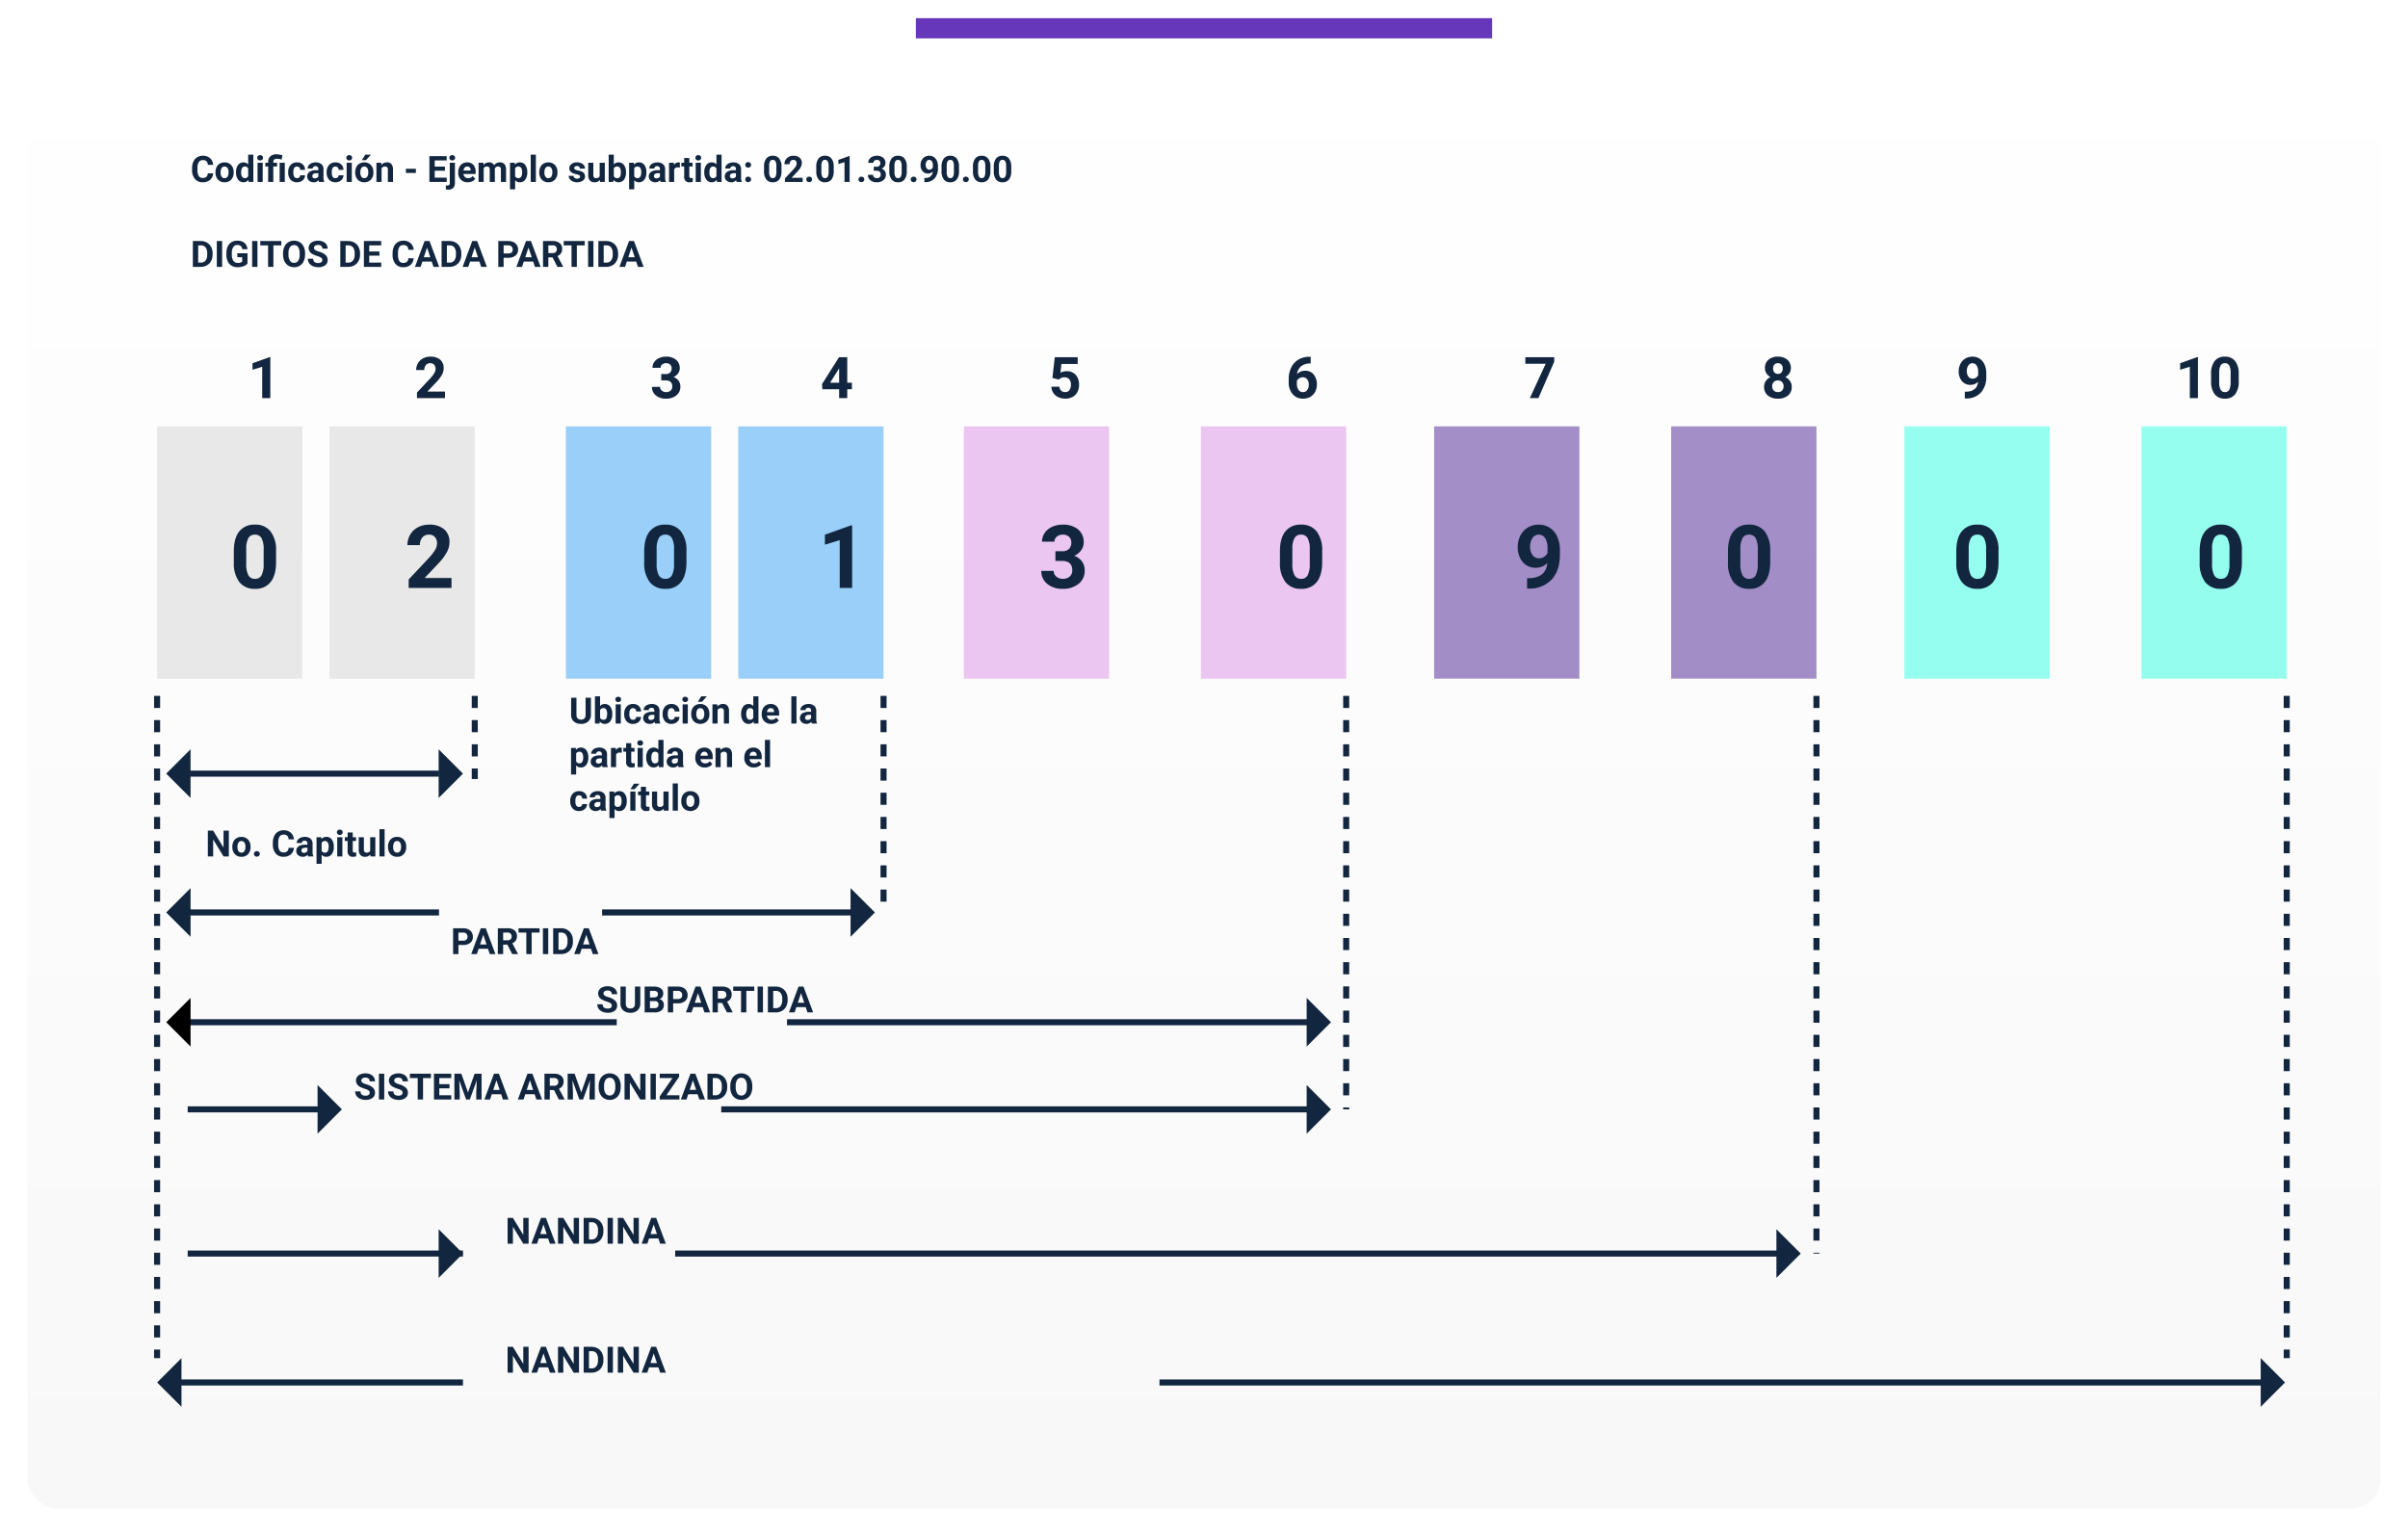 <svg xmlns="http://www.w3.org/2000/svg" xmlns:xlink="http://www.w3.org/1999/xlink" width="795.543" height="507.5" viewBox="0 0 795.543 507.5">
  <defs>
    <linearGradient id="linear-gradient" x1="0.5" x2="0.5" y2="1" gradientUnits="objectBoundingBox">
      <stop offset="0" stop-color="#fff"/>
      <stop offset="1" stop-color="#f8f8f8"/>
    </linearGradient>
    <filter id="Rectángulo_34301" x="0" y="0" width="795.543" height="507.5" filterUnits="userSpaceOnUse">
      <feOffset dy="3" input="SourceAlpha"/>
      <feGaussianBlur stdDeviation="3" result="blur"/>
      <feFlood flood-opacity="0.161"/>
      <feComposite operator="in" in2="blur"/>
      <feComposite in="SourceGraphic"/>
    </filter>
  </defs>
  <g id="Grupo_118232" data-name="Grupo 118232" transform="translate(-491.808 -5411.516)">
    <g transform="matrix(1, 0, 0, 1, 491.81, 5411.52)" filter="url(#Rectángulo_34301)">
      <rect id="Rectángulo_34301-2" data-name="Rectángulo 34301" width="777.543" height="489.5" rx="10" transform="translate(9 6)" fill="url(#linear-gradient)"/>
    </g>
    <rect id="Rectángulo_34302" data-name="Rectángulo 34302" width="190.384" height="6.681" transform="translate(794.388 5417.516)" fill="#6737bb"/>
    <g id="Grupo_113445" data-name="Grupo 113445" transform="translate(-4714.529 4191.216)">
      <rect id="Rectángulo_34291" data-name="Rectángulo 34291" width="48" height="83.368" transform="translate(5258.24 1361.193)" fill="#e8e8e8"/>
      <rect id="Rectángulo_34292" data-name="Rectángulo 34292" width="48" height="83.368" transform="translate(5315.188 1361.193)" fill="#e8e8e8"/>
      <rect id="Rectángulo_34293" data-name="Rectángulo 34293" width="48" height="83.368" transform="translate(5393.292 1361.193)" fill="#36a3f7" opacity="0.5"/>
      <rect id="Rectángulo_34294" data-name="Rectángulo 34294" width="48" height="83.368" transform="translate(5450.24 1361.193)" fill="#36a3f7" opacity="0.5"/>
      <rect id="Rectángulo_34295" data-name="Rectángulo 34295" width="48" height="83.368" transform="translate(5603.082 1361.193)" fill="#dc9ce8" opacity="0.566"/>
      <rect id="Rectángulo_34296" data-name="Rectángulo 34296" width="48" height="83.368" transform="translate(5524.766 1361.193)" fill="#dc9ce8" opacity="0.566"/>
      <rect id="Rectángulo_34297" data-name="Rectángulo 34297" width="48" height="83.368" transform="translate(5758.45 1361.193)" fill="#451991" opacity="0.485"/>
      <rect id="Rectángulo_34298" data-name="Rectángulo 34298" width="48" height="83.368" transform="translate(5680.134 1361.193)" fill="#451991" opacity="0.485"/>
      <rect id="Rectángulo_34299" data-name="Rectángulo 34299" width="48" height="83.368" transform="translate(5913.818 1361.193)" fill="#2cffe2" opacity="0.489"/>
      <rect id="Rectángulo_34300" data-name="Rectángulo 34300" width="48" height="83.368" transform="translate(5835.502 1361.193)" fill="#96fef0"/>
      <path id="Trazado_173659" data-name="Trazado 173659" d="M15.3-8.535q0,4.282-1.772,6.55A6.186,6.186,0,0,1,8.337.284,6.229,6.229,0,0,1,3.176-1.942a10.151,10.151,0,0,1-1.829-6.38v-3.8q0-4.324,1.793-6.564a6.232,6.232,0,0,1,5.168-2.24,6.238,6.238,0,0,1,5.161,2.219A10.12,10.12,0,0,1,15.3-12.335Zm-4.1-4.178a7.559,7.559,0,0,0-.7-3.74,2.372,2.372,0,0,0-2.19-1.171,2.33,2.33,0,0,0-2.134,1.114,7.074,7.074,0,0,0-.73,3.484V-8a7.935,7.935,0,0,0,.688,3.754,2.34,2.34,0,0,0,2.2,1.228A2.3,2.3,0,0,0,10.506-4.2,7.745,7.745,0,0,0,11.2-7.8Z" transform="translate(5282.24 1414.589)" fill="#12263f"/>
      <path id="Trazado_173649" data-name="Trazado 173649" d="M7.431,0H4.75V-10.349l-3.2.988v-2.162l5.594-2h.288Z" transform="translate(5288.212 1351.846)" fill="#12263f"/>
      <path id="Trazado_173650" data-name="Trazado 173650" d="M10.177,0H.918V-1.837l4.37-4.657A10.78,10.78,0,0,0,6.619-8.21,2.757,2.757,0,0,0,7.051-9.6,2.063,2.063,0,0,0,6.6-11.017a1.641,1.641,0,0,0-1.3-.515,1.77,1.77,0,0,0-1.433.626A2.481,2.481,0,0,0,3.34-9.259H.649a4.428,4.428,0,0,1,.589-2.254,4.152,4.152,0,0,1,1.665-1.6,5.062,5.062,0,0,1,2.44-.58,4.793,4.793,0,0,1,3.242,1,3.545,3.545,0,0,1,1.155,2.83,4.542,4.542,0,0,1-.52,2.041A11.342,11.342,0,0,1,7.44-5.4L4.37-2.162h5.808Z" transform="translate(5343.176 1351.846)" fill="#12263f"/>
      <path id="Trazado_173651" data-name="Trazado 173651" d="M3.646-7.941H5.075a2.013,2.013,0,0,0,1.512-.51,1.87,1.87,0,0,0,.492-1.354,1.653,1.653,0,0,0-.487-1.271,1.888,1.888,0,0,0-1.341-.455,1.979,1.979,0,0,0-1.29.422,1.35,1.35,0,0,0-.52,1.1H.761a3.3,3.3,0,0,1,.571-1.9,3.8,3.8,0,0,1,1.6-1.313,5.326,5.326,0,0,1,2.259-.473,5.051,5.051,0,0,1,3.358,1.025A3.5,3.5,0,0,1,9.76-9.843a2.842,2.842,0,0,1-.566,1.707,3.677,3.677,0,0,1-1.484,1.2,3.356,3.356,0,0,1,1.7,1.225,3.322,3.322,0,0,1,.561,1.93A3.556,3.556,0,0,1,8.66-.9,5.278,5.278,0,0,1,5.186.186,5,5,0,0,1,1.879-.881,3.484,3.484,0,0,1,.594-3.7H3.275a1.553,1.553,0,0,0,.571,1.243,2.1,2.1,0,0,0,1.406.482,2.112,2.112,0,0,0,1.5-.506,1.745,1.745,0,0,0,.543-1.341q0-2.022-2.227-2.022H3.646Z" transform="translate(5421.146 1351.846)" fill="#12263f"/>
      <path id="Trazado_173652" data-name="Trazado 173652" d="M8.851-5.084h1.531v2.162H8.851V0H6.169V-2.922H.631L.51-4.611l5.631-8.9H8.851Zm-5.668,0H6.169V-9.853l-.176.306Z" transform="translate(5477.397 1351.846)" fill="#12263f"/>
      <path id="Trazado_173653" data-name="Trazado 173653" d="M1.317-6.643,2.1-13.508h7.57v2.236H4.3l-.334,2.9a4.251,4.251,0,0,1,2.032-.51,3.893,3.893,0,0,1,3.024,1.2,4.78,4.78,0,0,1,1.095,3.349A4.9,4.9,0,0,1,9.56-1.99a3.9,3.9,0,0,1-1.582,1.6A4.938,4.938,0,0,1,5.548.186a5.244,5.244,0,0,1-2.273-.5,4.032,4.032,0,0,1-1.656-1.4,3.805,3.805,0,0,1-.645-2.05H3.627a1.982,1.982,0,0,0,.589,1.313,1.868,1.868,0,0,0,1.322.469,1.648,1.648,0,0,0,1.4-.654,3.03,3.03,0,0,0,.492-1.851,2.505,2.505,0,0,0-.566-1.763,2.077,2.077,0,0,0-1.6-.612,2.321,2.321,0,0,0-1.549.5l-.26.241Z" transform="translate(5552.71 1351.846)" fill="#12263f"/>
      <path id="Trazado_173654" data-name="Trazado 173654" d="M8.192-13.647v2.208h-.26a4.555,4.555,0,0,0-2.927.946A3.845,3.845,0,0,0,3.674-7.941,3.652,3.652,0,0,1,6.392-9.036a3.441,3.441,0,0,1,2.8,1.262,5.058,5.058,0,0,1,1.039,3.321,4.975,4.975,0,0,1-.571,2.384A4.092,4.092,0,0,1,8.048-.408,4.69,4.69,0,0,1,5.687.186,4.38,4.38,0,0,1,2.24-1.3,5.762,5.762,0,0,1,.928-5.26v-.965a8.671,8.671,0,0,1,.83-3.883,6.088,6.088,0,0,1,2.384-2.607,6.987,6.987,0,0,1,3.6-.932ZM5.576-6.875A2.142,2.142,0,0,0,4.4-6.537a2.036,2.036,0,0,0-.779.894v.815a3.61,3.61,0,0,0,.529,2.1,1.709,1.709,0,0,0,1.484.755,1.69,1.69,0,0,0,1.4-.681,2.776,2.776,0,0,0,.533-1.764A2.77,2.77,0,0,0,7.023-6.2,1.754,1.754,0,0,0,5.576-6.875Z" transform="translate(5631.168 1351.846)" fill="#12263f"/>
      <path id="Trazado_173655" data-name="Trazado 173655" d="M10.1-12.011,4.88,0H2.05L7.283-11.346H.566v-2.162H10.1Z" transform="translate(5709.71 1351.846)" fill="#12263f"/>
      <path id="Trazado_173656" data-name="Trazado 173656" d="M9.723-9.917a3.142,3.142,0,0,1-.492,1.744A3.539,3.539,0,0,1,7.876-6.958a3.917,3.917,0,0,1,1.559,1.3A3.344,3.344,0,0,1,10.01-3.7,3.541,3.541,0,0,1,8.786-.858,4.967,4.967,0,0,1,5.455.186,4.99,4.99,0,0,1,2.115-.863,3.532,3.532,0,0,1,.881-3.7a3.365,3.365,0,0,1,.575-1.958,3.846,3.846,0,0,1,1.549-1.3,3.5,3.5,0,0,1-1.35-1.215,3.164,3.164,0,0,1-.487-1.744,3.5,3.5,0,0,1,1.15-2.751,4.529,4.529,0,0,1,3.126-1.025,4.559,4.559,0,0,1,3.122,1.016A3.488,3.488,0,0,1,9.723-9.917ZM7.32-3.9a1.945,1.945,0,0,0-.51-1.41,1.819,1.819,0,0,0-1.373-.529,1.816,1.816,0,0,0-1.364.524A1.941,1.941,0,0,0,3.563-3.9a1.94,1.94,0,0,0,.5,1.392,1.825,1.825,0,0,0,1.392.529,1.821,1.821,0,0,0,1.368-.51A1.937,1.937,0,0,0,7.32-3.9ZM7.042-9.788a1.856,1.856,0,0,0-.417-1.266,1.481,1.481,0,0,0-1.178-.478,1.492,1.492,0,0,0-1.169.464,1.845,1.845,0,0,0-.417,1.28,1.939,1.939,0,0,0,.417,1.3A1.461,1.461,0,0,0,5.455-8a1.447,1.447,0,0,0,1.174-.492A1.953,1.953,0,0,0,7.042-9.788Z" transform="translate(5788.266 1351.846)" fill="#12263f"/>
      <path id="Trazado_173657" data-name="Trazado 173657" d="M7.19-5.4A3.385,3.385,0,0,1,4.741-4.37,3.621,3.621,0,0,1,1.874-5.6,4.858,4.858,0,0,1,.8-8.916a5.174,5.174,0,0,1,.58-2.435A4.253,4.253,0,0,1,3-13.076a4.492,4.492,0,0,1,2.338-.617,4.3,4.3,0,0,1,2.375.668A4.392,4.392,0,0,1,9.324-11.1a6.9,6.9,0,0,1,.584,2.867v.993A7.813,7.813,0,0,1,8.229-1.939,6.349,6.349,0,0,1,3.47.121L2.811.13V-2.106L3.4-2.115Q6.9-2.273,7.19-5.4ZM5.4-6.42a1.875,1.875,0,0,0,1.118-.334,2.231,2.231,0,0,0,.71-.807v-1.1a3.687,3.687,0,0,0-.52-2.115,1.612,1.612,0,0,0-1.392-.751,1.565,1.565,0,0,0-1.327.738,3.136,3.136,0,0,0-.52,1.851A3.052,3.052,0,0,0,3.975-7.13,1.647,1.647,0,0,0,5.4-6.42Z" transform="translate(5852.649 1351.846)" fill="#12263f"/>
      <path id="Trazado_173658" data-name="Trazado 173658" d="M7.431,0H4.75V-10.349l-3.2.988v-2.162l5.594-2h.288Zm13.48-5.585A6.843,6.843,0,0,1,19.751-1.3a4.048,4.048,0,0,1-3.4,1.484,4.076,4.076,0,0,1-3.377-1.457,6.643,6.643,0,0,1-1.2-4.175V-7.932a6.753,6.753,0,0,1,1.174-4.3,4.078,4.078,0,0,1,3.382-1.466,4.082,4.082,0,0,1,3.377,1.452,6.622,6.622,0,0,1,1.2,4.17ZM18.23-8.319a4.946,4.946,0,0,0-.459-2.447,1.552,1.552,0,0,0-1.433-.766,1.524,1.524,0,0,0-1.4.729,4.629,4.629,0,0,0-.478,2.28v3.287a5.192,5.192,0,0,0,.45,2.456,1.531,1.531,0,0,0,1.443.8,1.506,1.506,0,0,0,1.419-.771,5.068,5.068,0,0,0,.455-2.359Z" transform="translate(5925.049 1351.846)" fill="#12263f"/>
      <path id="Trazado_173660" data-name="Trazado 173660" d="M15.553,0H1.4V-2.807L8.081-9.924a16.474,16.474,0,0,0,2.035-2.623,4.214,4.214,0,0,0,.659-2.127,3.153,3.153,0,0,0-.695-2.162A2.508,2.508,0,0,0,8.1-17.623a2.7,2.7,0,0,0-2.19.957,3.791,3.791,0,0,0-.8,2.517H.992a6.767,6.767,0,0,1,.9-3.445A6.345,6.345,0,0,1,4.438-20.04a7.735,7.735,0,0,1,3.729-.886A7.324,7.324,0,0,1,13.121-19.4a5.417,5.417,0,0,1,1.765,4.324,6.941,6.941,0,0,1-.794,3.119,17.333,17.333,0,0,1-2.722,3.7L6.678-3.3h8.875Z" transform="translate(5339.945 1414.589)" fill="#12263f"/>
      <path id="Trazado_173662" data-name="Trazado 173662" d="M11.356,0h-4.1V-15.816l-4.891,1.51v-3.3l8.549-3.062h.44Z" transform="translate(5476.502 1414.589)" fill="#12263f"/>
      <path id="Trazado_173663" data-name="Trazado 173663" d="M5.572-12.136H7.755a3.077,3.077,0,0,0,2.311-.78,2.857,2.857,0,0,0,.751-2.07,2.526,2.526,0,0,0-.744-1.942,2.885,2.885,0,0,0-2.049-.695,3.024,3.024,0,0,0-1.971.645A2.063,2.063,0,0,0,5.26-15.3h-4.1a5.039,5.039,0,0,1,.872-2.9A5.81,5.81,0,0,1,4.473-20.2a8.139,8.139,0,0,1,3.452-.723,7.718,7.718,0,0,1,5.132,1.567,5.345,5.345,0,0,1,1.857,4.317,4.344,4.344,0,0,1-.865,2.609A5.619,5.619,0,0,1,11.782-10.6a5.129,5.129,0,0,1,2.6,1.871,5.077,5.077,0,0,1,.858,2.949,5.434,5.434,0,0,1-2.006,4.409A8.066,8.066,0,0,1,7.925.284a7.648,7.648,0,0,1-5.054-1.63A5.325,5.325,0,0,1,.907-5.657H5a2.374,2.374,0,0,0,.872,1.9,3.213,3.213,0,0,0,2.148.737,3.228,3.228,0,0,0,2.29-.773,2.667,2.667,0,0,0,.829-2.049q0-3.091-3.4-3.091H5.572Z" transform="translate(5549.45 1414.589)" fill="#12263f"/>
      <path id="Trazado_173661" data-name="Trazado 173661" d="M15.3-8.535q0,4.282-1.772,6.55A6.186,6.186,0,0,1,8.337.284,6.229,6.229,0,0,1,3.176-1.942a10.151,10.151,0,0,1-1.829-6.38v-3.8q0-4.324,1.793-6.564a6.232,6.232,0,0,1,5.168-2.24,6.238,6.238,0,0,1,5.161,2.219A10.12,10.12,0,0,1,15.3-12.335Zm-4.1-4.178a7.559,7.559,0,0,0-.7-3.74,2.372,2.372,0,0,0-2.19-1.171,2.33,2.33,0,0,0-2.134,1.114,7.074,7.074,0,0,0-.73,3.484V-8a7.935,7.935,0,0,0,.688,3.754,2.34,2.34,0,0,0,2.2,1.228A2.3,2.3,0,0,0,10.506-4.2,7.745,7.745,0,0,0,11.2-7.8Z" transform="translate(5417.827 1414.589)" fill="#12263f"/>
      <path id="Trazado_173664" data-name="Trazado 173664" d="M15.3-8.535q0,4.282-1.772,6.55A6.186,6.186,0,0,1,8.337.284,6.229,6.229,0,0,1,3.176-1.942a10.151,10.151,0,0,1-1.829-6.38v-3.8q0-4.324,1.793-6.564a6.232,6.232,0,0,1,5.168-2.24,6.238,6.238,0,0,1,5.161,2.219A10.12,10.12,0,0,1,15.3-12.335Zm-4.1-4.178a7.559,7.559,0,0,0-.7-3.74,2.372,2.372,0,0,0-2.19-1.171,2.33,2.33,0,0,0-2.134,1.114,7.074,7.074,0,0,0-.73,3.484V-8a7.935,7.935,0,0,0,.688,3.754,2.34,2.34,0,0,0,2.2,1.228A2.3,2.3,0,0,0,10.506-4.2,7.745,7.745,0,0,0,11.2-7.8Z" transform="translate(5627.85 1414.589)" fill="#12263f"/>
      <path id="Trazado_173665" data-name="Trazado 173665" d="M10.988-8.251A5.174,5.174,0,0,1,7.245-6.678,5.533,5.533,0,0,1,2.864-8.556a7.424,7.424,0,0,1-1.645-5.069,7.907,7.907,0,0,1,.886-3.722,6.5,6.5,0,0,1,2.474-2.637,6.864,6.864,0,0,1,3.573-.943,6.565,6.565,0,0,1,3.63,1.021,6.711,6.711,0,0,1,2.467,2.935,10.537,10.537,0,0,1,.893,4.381v1.517q0,5.161-2.566,8.11A9.7,9.7,0,0,1,5.3.184L4.3.2V-3.218L5.2-3.233Q10.548-3.474,10.988-8.251ZM8.251-9.811a2.866,2.866,0,0,0,1.708-.51,3.41,3.41,0,0,0,1.085-1.233v-1.687a5.634,5.634,0,0,0-.794-3.233,2.464,2.464,0,0,0-2.127-1.148A2.392,2.392,0,0,0,6.1-16.5,4.793,4.793,0,0,0,5.3-13.667,4.664,4.664,0,0,0,6.075-10.9,2.517,2.517,0,0,0,8.251-9.811Z" transform="translate(5706.547 1414.589)" fill="#12263f"/>
      <path id="Trazado_173666" data-name="Trazado 173666" d="M15.3-8.535q0,4.282-1.772,6.55A6.186,6.186,0,0,1,8.337.284,6.229,6.229,0,0,1,3.176-1.942a10.151,10.151,0,0,1-1.829-6.38v-3.8q0-4.324,1.793-6.564a6.232,6.232,0,0,1,5.168-2.24,6.238,6.238,0,0,1,5.161,2.219A10.12,10.12,0,0,1,15.3-12.335Zm-4.1-4.178a7.559,7.559,0,0,0-.7-3.74,2.372,2.372,0,0,0-2.19-1.171,2.33,2.33,0,0,0-2.134,1.114,7.074,7.074,0,0,0-.73,3.484V-8a7.935,7.935,0,0,0,.688,3.754,2.34,2.34,0,0,0,2.2,1.228A2.3,2.3,0,0,0,10.506-4.2,7.745,7.745,0,0,0,11.2-7.8Z" transform="translate(5775.867 1414.589)" fill="#12263f"/>
      <path id="Trazado_173667" data-name="Trazado 173667" d="M15.3-8.535q0,4.282-1.772,6.55A6.186,6.186,0,0,1,8.337.284,6.229,6.229,0,0,1,3.176-1.942a10.151,10.151,0,0,1-1.829-6.38v-3.8q0-4.324,1.793-6.564a6.232,6.232,0,0,1,5.168-2.24,6.238,6.238,0,0,1,5.161,2.219A10.12,10.12,0,0,1,15.3-12.335Zm-4.1-4.178a7.559,7.559,0,0,0-.7-3.74,2.372,2.372,0,0,0-2.19-1.171,2.33,2.33,0,0,0-2.134,1.114,7.074,7.074,0,0,0-.73,3.484V-8a7.935,7.935,0,0,0,.688,3.754,2.34,2.34,0,0,0,2.2,1.228A2.3,2.3,0,0,0,10.506-4.2,7.745,7.745,0,0,0,11.2-7.8Z" transform="translate(5851.302 1414.589)" fill="#12263f"/>
      <path id="Trazado_173668" data-name="Trazado 173668" d="M15.3-8.535q0,4.282-1.772,6.55A6.186,6.186,0,0,1,8.337.284,6.229,6.229,0,0,1,3.176-1.942a10.151,10.151,0,0,1-1.829-6.38v-3.8q0-4.324,1.793-6.564a6.232,6.232,0,0,1,5.168-2.24,6.238,6.238,0,0,1,5.161,2.219A10.12,10.12,0,0,1,15.3-12.335Zm-4.1-4.178a7.559,7.559,0,0,0-.7-3.74,2.372,2.372,0,0,0-2.19-1.171,2.33,2.33,0,0,0-2.134,1.114,7.074,7.074,0,0,0-.73,3.484V-8a7.935,7.935,0,0,0,.688,3.754,2.34,2.34,0,0,0,2.2,1.228A2.3,2.3,0,0,0,10.506-4.2,7.745,7.745,0,0,0,11.2-7.8Z" transform="translate(5931.702 1414.589)" fill="#12263f"/>
      <path id="Trazado_173669" data-name="Trazado 173669" d="M7.219,2.469V8.088A2.877,2.877,0,0,1,6.343,10.3a3.377,3.377,0,0,1-2.394.814,3.415,3.415,0,0,1-2.373-.791,2.828,2.828,0,0,1-.9-2.174V2.469H2.438V8.1a1.626,1.626,0,0,0,.4,1.222,1.541,1.541,0,0,0,1.11.384q1.482,0,1.506-1.559V2.469Zm7.043,5.42a3.839,3.839,0,0,1-.65,2.376,2.154,2.154,0,0,1-1.816.853,1.979,1.979,0,0,1-1.646-.791L10.072,11H8.549V2h1.693V5.229a1.929,1.929,0,0,1,1.541-.686A2.172,2.172,0,0,1,13.6,5.4a3.845,3.845,0,0,1,.659,2.4ZM12.568,7.76a2.536,2.536,0,0,0-.3-1.408,1.029,1.029,0,0,0-.908-.444,1.117,1.117,0,0,0-1.113.664v2.51a1.132,1.132,0,0,0,1.125.67,1.046,1.046,0,0,0,1.078-.811A4.2,4.2,0,0,0,12.568,7.76ZM17.092,11h-1.7V4.66h1.7Zm-1.8-7.98a.834.834,0,0,1,.255-.627,1.1,1.1,0,0,1,1.386,0,.829.829,0,0,1,.258.627.831.831,0,0,1-.261.633,1.086,1.086,0,0,1-1.377,0A.831.831,0,0,1,15.293,3.02Zm5.83,6.732a1.111,1.111,0,0,0,.762-.258.9.9,0,0,0,.3-.686h1.588a2.172,2.172,0,0,1-.352,1.181,2.32,2.32,0,0,1-.946.832,2.962,2.962,0,0,1-1.327.3,2.752,2.752,0,0,1-2.145-.864,3.42,3.42,0,0,1-.785-2.388V7.754A3.381,3.381,0,0,1,19,5.416a2.72,2.72,0,0,1,2.139-.873,2.667,2.667,0,0,1,1.907.677,2.4,2.4,0,0,1,.729,1.8H22.189a1.164,1.164,0,0,0-.3-.8,1.132,1.132,0,0,0-1.667.122,2.5,2.5,0,0,0-.3,1.4v.176a2.531,2.531,0,0,0,.3,1.408A1.033,1.033,0,0,0,21.123,9.752ZM28.418,11a1.88,1.88,0,0,1-.17-.568,2.049,2.049,0,0,1-1.6.686,2.251,2.251,0,0,1-1.544-.539,1.734,1.734,0,0,1-.612-1.359,1.792,1.792,0,0,1,.747-1.547A3.686,3.686,0,0,1,27.4,7.127h.779V6.764a1.045,1.045,0,0,0-.226-.7A.887.887,0,0,0,27.24,5.8,1.009,1.009,0,0,0,26.569,6a.7.7,0,0,0-.243.563H24.633a1.7,1.7,0,0,1,.34-1.02,2.246,2.246,0,0,1,.961-.735,3.5,3.5,0,0,1,1.395-.267,2.767,2.767,0,0,1,1.86.589,2.06,2.06,0,0,1,.688,1.655V9.535a3.031,3.031,0,0,0,.252,1.365V11Zm-1.4-1.178a1.458,1.458,0,0,0,.691-.167,1.1,1.1,0,0,0,.469-.448V8.117h-.633q-1.271,0-1.354.879l-.006.1a.678.678,0,0,0,.223.521A.865.865,0,0,0,27.018,9.822Zm6.8-.07a1.111,1.111,0,0,0,.762-.258.9.9,0,0,0,.3-.686h1.588a2.172,2.172,0,0,1-.352,1.181,2.32,2.32,0,0,1-.946.832,2.962,2.962,0,0,1-1.327.3,2.752,2.752,0,0,1-2.145-.864,3.42,3.42,0,0,1-.785-2.388V7.754a3.381,3.381,0,0,1,.779-2.338,2.72,2.72,0,0,1,2.139-.873,2.667,2.667,0,0,1,1.907.677,2.4,2.4,0,0,1,.729,1.8H34.881a1.164,1.164,0,0,0-.3-.8,1.132,1.132,0,0,0-1.667.122,2.5,2.5,0,0,0-.3,1.4v.176a2.531,2.531,0,0,0,.3,1.408A1.033,1.033,0,0,0,33.814,9.752ZM39.223,11h-1.7V4.66h1.7Zm-1.8-7.98a.834.834,0,0,1,.255-.627,1.1,1.1,0,0,1,1.386,0,.829.829,0,0,1,.258.627.831.831,0,0,1-.261.633,1.086,1.086,0,0,1-1.377,0A.831.831,0,0,1,37.424,3.02Zm2.93,4.752a3.76,3.76,0,0,1,.363-1.682,2.659,2.659,0,0,1,1.046-1.143,3.051,3.051,0,0,1,1.585-.4,2.887,2.887,0,0,1,2.095.785,3.151,3.151,0,0,1,.905,2.133l.012.434a3.314,3.314,0,0,1-.814,2.341,3.157,3.157,0,0,1-4.374,0,3.372,3.372,0,0,1-.817-2.391Zm1.693.12a2.37,2.37,0,0,0,.34,1.382,1.221,1.221,0,0,0,1.934.006,2.593,2.593,0,0,0,.346-1.511A2.346,2.346,0,0,0,44.32,6.4a1.124,1.124,0,0,0-.973-.487,1.105,1.105,0,0,0-.961.484A2.637,2.637,0,0,0,42.047,7.892ZM43.682,2h1.846L43.9,3.816H42.527Zm5.279,2.66.053.732a2.213,2.213,0,0,1,1.822-.85,1.84,1.84,0,0,1,1.5.592,2.761,2.761,0,0,1,.5,1.77V11H51.146V6.936a1.1,1.1,0,0,0-.234-.784,1.048,1.048,0,0,0-.779-.244,1.164,1.164,0,0,0-1.072.611V11H47.367V4.66Zm7.887,3.123a3.821,3.821,0,0,1,.665-2.361,2.158,2.158,0,0,1,1.819-.879,1.942,1.942,0,0,1,1.529.691V2h1.7v9H61.031l-.082-.674a1.993,1.993,0,0,1-1.629.791,2.152,2.152,0,0,1-1.8-.882A3.944,3.944,0,0,1,56.848,7.783Zm1.693.12a2.516,2.516,0,0,0,.311,1.371,1.011,1.011,0,0,0,.9.477,1.133,1.133,0,0,0,1.107-.665V6.573a1.116,1.116,0,0,0-1.1-.665Q58.541,5.908,58.541,7.9Zm8.25,3.214a3.112,3.112,0,0,1-2.271-.855,3.041,3.041,0,0,1-.876-2.279V7.818a3.83,3.83,0,0,1,.369-1.708A2.709,2.709,0,0,1,65.06,4.95,2.936,2.936,0,0,1,66.6,4.543a2.631,2.631,0,0,1,2.048.82A3.333,3.333,0,0,1,69.4,7.689v.691H65.361a1.573,1.573,0,0,0,.5,1,1.5,1.5,0,0,0,1.046.375,1.828,1.828,0,0,0,1.529-.709l.832.932a2.542,2.542,0,0,1-1.031.841A3.383,3.383,0,0,1,66.791,11.117ZM66.6,5.908a1.058,1.058,0,0,0-.817.341,1.768,1.768,0,0,0-.4.977h2.355V7.091a1.261,1.261,0,0,0-.3-.874A1.092,1.092,0,0,0,66.6,5.908ZM75.135,11h-1.7V2h1.7ZM80.2,11a1.88,1.88,0,0,1-.17-.568,2.049,2.049,0,0,1-1.6.686,2.251,2.251,0,0,1-1.544-.539,1.734,1.734,0,0,1-.612-1.359,1.792,1.792,0,0,1,.747-1.547,3.686,3.686,0,0,1,2.159-.545h.779V6.764a1.045,1.045,0,0,0-.226-.7.887.887,0,0,0-.712-.264A1.009,1.009,0,0,0,78.354,6a.7.7,0,0,0-.243.563H76.418a1.7,1.7,0,0,1,.34-1.02,2.246,2.246,0,0,1,.961-.735,3.5,3.5,0,0,1,1.395-.267,2.767,2.767,0,0,1,1.86.589,2.06,2.06,0,0,1,.688,1.655V9.535a3.031,3.031,0,0,0,.252,1.365V11ZM78.8,9.822a1.458,1.458,0,0,0,.691-.167,1.1,1.1,0,0,0,.469-.448V8.117H79.33q-1.271,0-1.354.879l-.006.1a.678.678,0,0,0,.223.521A.865.865,0,0,0,78.8,9.822ZM6.357,22.289a3.8,3.8,0,0,1-.665,2.347,2.132,2.132,0,0,1-1.8.882,1.975,1.975,0,0,1-1.553-.668v2.988H.65V19.06h1.57l.059.621a1.99,1.99,0,0,1,1.605-.738,2.147,2.147,0,0,1,1.822.867,3.905,3.905,0,0,1,.65,2.391ZM4.664,22.16a2.509,2.509,0,0,0-.313-1.369,1.02,1.02,0,0,0-.911-.482,1.108,1.108,0,0,0-1.1.611v2.6a1.127,1.127,0,0,0,1.107.629Q4.664,24.152,4.664,22.16ZM11.08,25.4a1.88,1.88,0,0,1-.17-.568,2.049,2.049,0,0,1-1.6.686,2.251,2.251,0,0,1-1.544-.539,1.734,1.734,0,0,1-.612-1.359A1.792,1.792,0,0,1,7.9,22.072a3.686,3.686,0,0,1,2.159-.545h.779v-.363a1.045,1.045,0,0,0-.226-.7A.887.887,0,0,0,9.9,20.2a1.009,1.009,0,0,0-.671.205.7.7,0,0,0-.243.563H7.295a1.7,1.7,0,0,1,.34-1.02A2.246,2.246,0,0,1,8.6,19.21a3.5,3.5,0,0,1,1.395-.267,2.767,2.767,0,0,1,1.86.589,2.06,2.06,0,0,1,.688,1.655v2.748a3.031,3.031,0,0,0,.252,1.365v.1Zm-1.4-1.178a1.458,1.458,0,0,0,.691-.167,1.1,1.1,0,0,0,.469-.448v-1.09h-.633q-1.271,0-1.354.879l-.006.1a.678.678,0,0,0,.223.521A.865.865,0,0,0,9.68,24.222ZM17.4,20.648a4.6,4.6,0,0,0-.609-.047,1.24,1.24,0,0,0-1.26.65V25.4H13.84V19.06h1.6l.047.756a1.569,1.569,0,0,1,1.412-.873,1.774,1.774,0,0,1,.527.076ZM20.537,17.5V19.06h1.084V20.3H20.537v3.164a.756.756,0,0,0,.135.5.677.677,0,0,0,.516.152,2.7,2.7,0,0,0,.5-.041v1.283a3.486,3.486,0,0,1-1.025.152,1.617,1.617,0,0,1-1.816-1.8V20.3h-.926V19.06h.926V17.5Zm3.814,7.9h-1.7V19.06h1.7Zm-1.8-7.98a.834.834,0,0,1,.255-.627,1.1,1.1,0,0,1,1.386,0,.895.895,0,0,1,0,1.26,1.086,1.086,0,0,1-1.377,0A.831.831,0,0,1,22.553,17.42Zm2.93,4.764a3.821,3.821,0,0,1,.665-2.361,2.158,2.158,0,0,1,1.819-.879,1.942,1.942,0,0,1,1.529.691V16.4h1.7v9H29.666l-.082-.674a1.993,1.993,0,0,1-1.629.791,2.152,2.152,0,0,1-1.8-.882A3.944,3.944,0,0,1,25.482,22.183Zm1.693.12a2.516,2.516,0,0,0,.311,1.371,1.011,1.011,0,0,0,.9.477,1.133,1.133,0,0,0,1.107-.665V20.973a1.116,1.116,0,0,0-1.1-.665Q27.176,20.308,27.176,22.3Zm9.006,3.1a1.88,1.88,0,0,1-.17-.568,2.049,2.049,0,0,1-1.6.686,2.251,2.251,0,0,1-1.544-.539,1.734,1.734,0,0,1-.612-1.359A1.792,1.792,0,0,1,33,22.072a3.686,3.686,0,0,1,2.159-.545h.779v-.363a1.045,1.045,0,0,0-.226-.7A.887.887,0,0,0,35,20.2a1.009,1.009,0,0,0-.671.205.7.7,0,0,0-.243.563H32.4a1.7,1.7,0,0,1,.34-1.02,2.246,2.246,0,0,1,.961-.735,3.5,3.5,0,0,1,1.395-.267,2.767,2.767,0,0,1,1.86.589,2.06,2.06,0,0,1,.688,1.655v2.748a3.031,3.031,0,0,0,.252,1.365v.1Zm-1.4-1.178a1.458,1.458,0,0,0,.691-.167,1.1,1.1,0,0,0,.469-.448v-1.09h-.633q-1.271,0-1.354.879l-.006.1a.678.678,0,0,0,.223.521A.865.865,0,0,0,34.781,24.222Zm10.066,1.295a3.112,3.112,0,0,1-2.271-.855,3.041,3.041,0,0,1-.876-2.279v-.164a3.83,3.83,0,0,1,.369-1.708,2.709,2.709,0,0,1,1.046-1.16,2.936,2.936,0,0,1,1.544-.407,2.631,2.631,0,0,1,2.048.82,3.333,3.333,0,0,1,.747,2.326v.691H43.418a1.573,1.573,0,0,0,.5,1,1.5,1.5,0,0,0,1.046.375,1.828,1.828,0,0,0,1.529-.709l.832.932a2.542,2.542,0,0,1-1.031.841A3.383,3.383,0,0,1,44.848,25.517Zm-.193-5.209a1.058,1.058,0,0,0-.817.341,1.768,1.768,0,0,0-.4.977h2.355v-.135a1.261,1.261,0,0,0-.3-.874A1.092,1.092,0,0,0,44.654,20.308Zm5.32-1.248.053.732a2.213,2.213,0,0,1,1.822-.85,1.84,1.84,0,0,1,1.5.592,2.761,2.761,0,0,1,.5,1.77v4.1H52.16V21.336a1.1,1.1,0,0,0-.234-.784,1.048,1.048,0,0,0-.779-.244,1.164,1.164,0,0,0-1.072.611V25.4H48.381V19.06Zm11.068,6.457a3.112,3.112,0,0,1-2.271-.855,3.041,3.041,0,0,1-.876-2.279v-.164a3.83,3.83,0,0,1,.369-1.708,2.709,2.709,0,0,1,1.046-1.16,2.936,2.936,0,0,1,1.544-.407,2.631,2.631,0,0,1,2.048.82,3.333,3.333,0,0,1,.747,2.326v.691H59.613a1.573,1.573,0,0,0,.5,1,1.5,1.5,0,0,0,1.046.375,1.828,1.828,0,0,0,1.529-.709l.832.932a2.542,2.542,0,0,1-1.031.841A3.383,3.383,0,0,1,61.043,25.517Zm-.193-5.209a1.058,1.058,0,0,0-.817.341,1.768,1.768,0,0,0-.4.977h2.355v-.135a1.261,1.261,0,0,0-.3-.874A1.092,1.092,0,0,0,60.85,20.308ZM66.4,25.4H64.7v-9h1.7ZM3.287,38.552a1.111,1.111,0,0,0,.762-.258.9.9,0,0,0,.3-.686H5.941a2.172,2.172,0,0,1-.352,1.181,2.32,2.32,0,0,1-.946.832,2.962,2.962,0,0,1-1.327.3,2.752,2.752,0,0,1-2.145-.864,3.42,3.42,0,0,1-.785-2.388v-.111a3.381,3.381,0,0,1,.779-2.338A2.72,2.72,0,0,1,3.3,33.343a2.667,2.667,0,0,1,1.907.677,2.4,2.4,0,0,1,.729,1.8H4.354a1.164,1.164,0,0,0-.3-.8,1.016,1.016,0,0,0-.773-.309,1.02,1.02,0,0,0-.894.431,2.5,2.5,0,0,0-.3,1.4v.176a2.531,2.531,0,0,0,.3,1.408A1.033,1.033,0,0,0,3.287,38.552ZM10.582,39.8a1.88,1.88,0,0,1-.17-.568,2.049,2.049,0,0,1-1.6.686,2.251,2.251,0,0,1-1.544-.539,1.734,1.734,0,0,1-.612-1.359A1.792,1.792,0,0,1,7.4,36.472a3.686,3.686,0,0,1,2.159-.545h.779v-.363a1.045,1.045,0,0,0-.226-.7A.887.887,0,0,0,9.4,34.6a1.009,1.009,0,0,0-.671.205.7.7,0,0,0-.243.563H6.8a1.7,1.7,0,0,1,.34-1.02A2.246,2.246,0,0,1,8.1,33.61a3.5,3.5,0,0,1,1.395-.267,2.767,2.767,0,0,1,1.86.589,2.06,2.06,0,0,1,.688,1.655v2.748a3.031,3.031,0,0,0,.252,1.365v.1Zm-1.4-1.178a1.458,1.458,0,0,0,.691-.167,1.1,1.1,0,0,0,.469-.448v-1.09H9.709q-1.271,0-1.354.879l-.006.1a.678.678,0,0,0,.223.521A.865.865,0,0,0,9.182,38.622Zm9.867-1.934a3.8,3.8,0,0,1-.665,2.347,2.132,2.132,0,0,1-1.8.882,1.975,1.975,0,0,1-1.553-.668v2.988H13.342V33.46h1.57l.059.621a1.99,1.99,0,0,1,1.605-.738,2.147,2.147,0,0,1,1.822.867,3.905,3.905,0,0,1,.65,2.391Zm-1.693-.129a2.509,2.509,0,0,0-.313-1.369,1.02,1.02,0,0,0-.911-.482,1.108,1.108,0,0,0-1.1.611v2.6a1.127,1.127,0,0,0,1.107.629Q17.355,38.552,17.355,36.56Zm4.57,3.24H20.232V33.46h1.693Zm-.5-8.912h1.846L21.65,32.7H20.273ZM25.412,31.9V33.46H26.5V34.7H25.412v3.164a.756.756,0,0,0,.135.5.677.677,0,0,0,.516.152,2.7,2.7,0,0,0,.5-.041v1.283a3.486,3.486,0,0,1-1.025.152,1.617,1.617,0,0,1-1.816-1.8V34.7h-.926V33.46h.926V31.9Zm5.824,7.254a2.124,2.124,0,0,1-1.734.762,2,2,0,0,1-1.556-.586,2.5,2.5,0,0,1-.548-1.717V33.46h1.693v4.1q0,.991.9.991a1.223,1.223,0,0,0,1.184-.6V33.46h1.7V39.8H31.283Zm4.705.645h-1.7v-9h1.7Zm1.131-3.229a3.76,3.76,0,0,1,.363-1.682,2.659,2.659,0,0,1,1.046-1.143,3.051,3.051,0,0,1,1.585-.4,2.887,2.887,0,0,1,2.095.785,3.151,3.151,0,0,1,.905,2.133l.012.434a3.314,3.314,0,0,1-.814,2.341,3.157,3.157,0,0,1-4.374,0,3.372,3.372,0,0,1-.817-2.391Zm1.693.12a2.37,2.37,0,0,0,.34,1.382,1.221,1.221,0,0,0,1.934.006,2.593,2.593,0,0,0,.346-1.511,2.346,2.346,0,0,0-.346-1.373,1.124,1.124,0,0,0-.973-.487,1.105,1.105,0,0,0-.961.484A2.637,2.637,0,0,0,38.766,36.692Z" transform="translate(5394.345 1448.386)" fill="#12263f"/>
      <line id="Línea_1542" data-name="Línea 1542" y2="218.842" transform="translate(5258.24 1450.245)" stroke="#12263f" stroke-width="2" stroke-dasharray="4"/>
      <line id="Línea_1543" data-name="Línea 1543" y2="27.474" transform="translate(5363.187 1450.245)" stroke="#12263f" stroke-width="2" stroke-dasharray="4"/>
      <line id="Línea_1544" data-name="Línea 1544" y2="71.564" transform="translate(5498.24 1450.245)" stroke="#12263f" stroke-width="2" stroke-dasharray="4"/>
      <line id="Línea_1545" data-name="Línea 1545" y2="136.634" transform="translate(5651.082 1450.245)" stroke="#12263f" stroke-width="2" stroke-dasharray="4"/>
      <line id="Línea_1546" data-name="Línea 1546" y2="184.281" transform="translate(5806.45 1450.245)" stroke="#12263f" stroke-width="2" stroke-dasharray="4"/>
      <line id="Línea_1547" data-name="Línea 1547" y2="218.842" transform="translate(5961.817 1450.245)" stroke="#12263f" stroke-width="2" stroke-dasharray="4"/>
      <line id="Línea_1548" data-name="Línea 1548" x2="83.033" transform="translate(5268.345 1475.943)" stroke="#12263f" stroke-miterlimit="10" stroke-width="2"/>
      <path id="Trazado_169001" data-name="Trazado 169001" d="M5351.254,1467.9l8.039,8.039-8.039,8.039" fill="#12263f"/>
      <path id="Trazado_169002" data-name="Trazado 169002" d="M5269.292,1467.9l-8.039,8.039,8.039,8.039" fill="#12263f"/>
      <line id="Línea_1549" data-name="Línea 1549" x2="83.033" transform="translate(5268.345 1521.81)" stroke="#12263f" stroke-miterlimit="10" stroke-width="2"/>
      <path id="Trazado_169003" data-name="Trazado 169003" d="M5269.292,1513.771l-8.039,8.039,8.039,8.039" fill="#12263f"/>
      <line id="Línea_1550" data-name="Línea 1550" x1="83.033" transform="translate(5405.254 1521.81)" stroke="#12263f" stroke-miterlimit="10" stroke-width="2"/>
      <path id="Trazado_169004" data-name="Trazado 169004" d="M5487.34,1513.771l8.039,8.039-8.039,8.039" fill="#12263f"/>
      <path id="Trazado_173671" data-name="Trazado 173671" d="M2.52-3.006V0H.762V-8.531H4.09a3.85,3.85,0,0,1,1.69.352,2.591,2.591,0,0,1,1.122,1,2.786,2.786,0,0,1,.393,1.474,2.45,2.45,0,0,1-.858,1.978,3.575,3.575,0,0,1-2.376.724Zm0-1.424H4.09a1.544,1.544,0,0,0,1.063-.328A1.193,1.193,0,0,0,5.52-5.7,1.407,1.407,0,0,0,5.15-6.709a1.379,1.379,0,0,0-1.02-.4H2.52Zm9.756,2.672H9.193L8.607,0H6.738L9.914-8.531h1.629L14.736,0H12.867ZM9.668-3.182H11.8L10.729-6.375Zm9.023.059h-1.4V0H15.533V-8.531H18.7a3.583,3.583,0,0,1,2.332.674,2.326,2.326,0,0,1,.82,1.9A2.625,2.625,0,0,1,21.478-4.5a2.578,2.578,0,0,1-1.146.929L22.178-.082V0H20.291Zm-1.4-1.424h1.418a1.452,1.452,0,0,0,1.025-.337,1.2,1.2,0,0,0,.363-.929,1.289,1.289,0,0,0-.343-.949A1.424,1.424,0,0,0,18.7-7.107H17.291ZM29.32-7.107H26.707V0H24.949V-7.107H22.371V-8.531H29.32ZM32.191,0H30.434V-8.531h1.758ZM33.82,0V-8.531h2.625a3.986,3.986,0,0,1,2.013.507,3.534,3.534,0,0,1,1.386,1.441,4.446,4.446,0,0,1,.5,2.124v.393a4.458,4.458,0,0,1-.489,2.115,3.5,3.5,0,0,1-1.38,1.436A4.016,4.016,0,0,1,36.463,0Zm1.758-7.107v5.7h.85A1.909,1.909,0,0,0,38-2.086a3.045,3.045,0,0,0,.557-1.928v-.451a3.093,3.093,0,0,0-.539-1.972,1.9,1.9,0,0,0-1.576-.671Zm10.734,5.35H43.23L42.645,0H40.775l3.176-8.531H45.58L48.773,0H46.9ZM43.705-3.182h2.133L44.766-6.375Z" transform="translate(5355.273 1535.563)" fill="#12263f"/>
      <line id="Línea_1551" data-name="Línea 1551" x2="141.748" transform="translate(5268.345 1558.087)" stroke="#12263f" stroke-miterlimit="10" stroke-width="2"/>
      <path id="Trazado_169005" data-name="Trazado 169005" d="M5269.292,1550.048l-8.039,8.039,8.039,8.039"/>
      <line id="Línea_1552" data-name="Línea 1552" x1="172.626" transform="translate(5466.345 1558.089)" stroke="#12263f" stroke-miterlimit="10" stroke-width="2"/>
      <path id="Trazado_169006" data-name="Trazado 169006" d="M5638.023,1550.048l8.039,8.039-8.039,8.039" fill="#12263f"/>
      <path id="Trazado_173672" data-name="Trazado 173672" d="M5.186-2.238A.9.9,0,0,0,4.834-3a4.611,4.611,0,0,0-1.266-.562,8.972,8.972,0,0,1-1.447-.583A2.365,2.365,0,0,1,.668-6.264,2.06,2.06,0,0,1,1.058-7.5a2.542,2.542,0,0,1,1.119-.847,4.212,4.212,0,0,1,1.638-.3,3.834,3.834,0,0,1,1.629.331,2.594,2.594,0,0,1,1.11.935,2.445,2.445,0,0,1,.4,1.371H5.191a1.15,1.15,0,0,0-.369-.911,1.517,1.517,0,0,0-1.037-.325,1.621,1.621,0,0,0-1,.272.859.859,0,0,0-.357.718.823.823,0,0,0,.419.7,4.733,4.733,0,0,0,1.233.527A5.329,5.329,0,0,1,6.264-3.914,2.229,2.229,0,0,1,6.949-2.25,2.053,2.053,0,0,1,6.111-.513a3.668,3.668,0,0,1-2.256.63,4.356,4.356,0,0,1-1.793-.36A2.837,2.837,0,0,1,.829-1.23,2.528,2.528,0,0,1,.4-2.684H2.168q0,1.412,1.688,1.412a1.642,1.642,0,0,0,.979-.255A.829.829,0,0,0,5.186-2.238ZM14.6-8.531v5.619A2.877,2.877,0,0,1,13.72-.7a3.377,3.377,0,0,1-2.394.814A3.415,3.415,0,0,1,8.953-.674a2.828,2.828,0,0,1-.9-2.174V-8.531H9.814V-2.9a1.626,1.626,0,0,0,.4,1.222,1.541,1.541,0,0,0,1.11.384q1.482,0,1.506-1.559V-8.531ZM16.037,0V-8.531h2.988a3.924,3.924,0,0,1,2.355.595,2.034,2.034,0,0,1,.8,1.743,1.927,1.927,0,0,1-.322,1.1,1.861,1.861,0,0,1-.9.7A1.8,1.8,0,0,1,22-3.727a1.957,1.957,0,0,1,.378,1.219,2.251,2.251,0,0,1-.785,1.863A3.535,3.535,0,0,1,19.354,0Zm1.758-3.715v2.3H19.3a1.453,1.453,0,0,0,.97-.3,1.015,1.015,0,0,0,.349-.817,1.071,1.071,0,0,0-1.213-1.189Zm0-1.242h1.3q1.33-.023,1.33-1.061a.98.98,0,0,0-.337-.835,1.772,1.772,0,0,0-1.063-.255h-1.23Zm7.658,1.951V0H23.7V-8.531h3.328a3.85,3.85,0,0,1,1.69.352,2.591,2.591,0,0,1,1.122,1,2.786,2.786,0,0,1,.393,1.474,2.45,2.45,0,0,1-.858,1.978,3.575,3.575,0,0,1-2.376.724Zm0-1.424h1.57a1.544,1.544,0,0,0,1.063-.328,1.193,1.193,0,0,0,.366-.937,1.407,1.407,0,0,0-.369-1.014,1.379,1.379,0,0,0-1.02-.4H25.453Zm9.756,2.672H32.127L31.541,0H29.672l3.176-8.531h1.629L37.67,0H35.8ZM32.6-3.182h2.133L33.662-6.375Zm9.023.059h-1.4V0H38.467V-8.531h3.17a3.583,3.583,0,0,1,2.332.674,2.326,2.326,0,0,1,.82,1.9A2.625,2.625,0,0,1,44.411-4.5a2.578,2.578,0,0,1-1.146.929L45.111-.082V0H43.225Zm-1.4-1.424h1.418a1.452,1.452,0,0,0,1.025-.337,1.2,1.2,0,0,0,.363-.929,1.289,1.289,0,0,0-.343-.949,1.424,1.424,0,0,0-1.052-.346H40.225ZM52.254-7.107H49.641V0H47.883V-7.107H45.3V-8.531h6.949ZM55.125,0H53.367V-8.531h1.758Zm1.629,0V-8.531h2.625a3.986,3.986,0,0,1,2.013.507,3.534,3.534,0,0,1,1.386,1.441,4.446,4.446,0,0,1,.5,2.124v.393a4.458,4.458,0,0,1-.489,2.115,3.5,3.5,0,0,1-1.38,1.436A4.016,4.016,0,0,1,59.4,0Zm1.758-7.107v5.7h.85a1.909,1.909,0,0,0,1.576-.674,3.045,3.045,0,0,0,.557-1.928v-.451a3.093,3.093,0,0,0-.539-1.972,1.9,1.9,0,0,0-1.576-.671Zm10.734,5.35H66.164L65.578,0H63.709l3.176-8.531h1.629L71.707,0H69.838ZM66.639-3.182h2.133L67.7-6.375Z" transform="translate(5403.273 1554.841)" fill="#12263f"/>
      <line id="Línea_1553" data-name="Línea 1553" x2="46.842" transform="translate(5268.345 1586.876)" stroke="#12263f" stroke-miterlimit="10" stroke-width="2"/>
      <path id="Trazado_169007" data-name="Trazado 169007" d="M5311.254,1578.838l8.039,8.039-8.039,8.039" fill="#12263f"/>
      <line id="Línea_1554" data-name="Línea 1554" x1="194.358" transform="translate(5444.613 1586.879)" stroke="#12263f" stroke-miterlimit="10" stroke-width="2"/>
      <path id="Trazado_169008" data-name="Trazado 169008" d="M5638.023,1578.838l8.039,8.039-8.039,8.039" fill="#12263f"/>
      <path id="Trazado_173673" data-name="Trazado 173673" d="M5.186-2.238A.9.9,0,0,0,4.834-3a4.611,4.611,0,0,0-1.266-.562,8.972,8.972,0,0,1-1.447-.583A2.365,2.365,0,0,1,.668-6.264,2.06,2.06,0,0,1,1.058-7.5a2.542,2.542,0,0,1,1.119-.847,4.212,4.212,0,0,1,1.638-.3,3.834,3.834,0,0,1,1.629.331,2.594,2.594,0,0,1,1.11.935,2.445,2.445,0,0,1,.4,1.371H5.191a1.15,1.15,0,0,0-.369-.911,1.517,1.517,0,0,0-1.037-.325,1.621,1.621,0,0,0-1,.272.859.859,0,0,0-.357.718.823.823,0,0,0,.419.7,4.733,4.733,0,0,0,1.233.527A5.329,5.329,0,0,1,6.264-3.914,2.229,2.229,0,0,1,6.949-2.25,2.053,2.053,0,0,1,6.111-.513a3.668,3.668,0,0,1-2.256.63,4.356,4.356,0,0,1-1.793-.36A2.837,2.837,0,0,1,.829-1.23,2.528,2.528,0,0,1,.4-2.684H2.168q0,1.412,1.688,1.412a1.642,1.642,0,0,0,.979-.255A.829.829,0,0,0,5.186-2.238ZM10.008,0H8.25V-8.531h1.758Zm6.053-2.238A.9.9,0,0,0,15.709-3a4.611,4.611,0,0,0-1.266-.562A8.972,8.972,0,0,1,13-4.148a2.365,2.365,0,0,1-1.453-2.115,2.06,2.06,0,0,1,.39-1.233,2.542,2.542,0,0,1,1.119-.847,4.212,4.212,0,0,1,1.638-.3,3.834,3.834,0,0,1,1.629.331,2.594,2.594,0,0,1,1.11.935,2.445,2.445,0,0,1,.4,1.371H16.066a1.15,1.15,0,0,0-.369-.911,1.517,1.517,0,0,0-1.037-.325,1.621,1.621,0,0,0-1,.272.859.859,0,0,0-.357.718.823.823,0,0,0,.419.7,4.733,4.733,0,0,0,1.233.527,5.329,5.329,0,0,1,2.186,1.119,2.229,2.229,0,0,1,.686,1.664,2.053,2.053,0,0,1-.838,1.737,3.668,3.668,0,0,1-2.256.63,4.356,4.356,0,0,1-1.793-.36A2.837,2.837,0,0,1,11.7-1.23a2.528,2.528,0,0,1-.425-1.453h1.764q0,1.412,1.688,1.412a1.642,1.642,0,0,0,.979-.255A.829.829,0,0,0,16.061-2.238Zm9.375-4.869H22.822V0H21.064V-7.107H18.486V-8.531h6.949Zm6.135,3.4H28.2v2.3h3.961V0H26.438V-8.531h5.707v1.424H28.2v2.033H31.57Zm3.914-4.822,2.191,6.188,2.18-6.187h2.309V0H40.4V-2.332l.176-4.025L38.273,0H37.066l-2.3-6.352.176,4.02V0H33.188V-8.531ZM48.621-1.758H45.539L44.953,0H43.084L46.26-8.531h1.629L51.082,0H49.213ZM46.014-3.182h2.133L47.074-6.375Zm13.67,1.424H56.6L56.016,0H54.146l3.176-8.531h1.629L62.145,0H60.275ZM57.076-3.182h2.133L58.137-6.375Zm9.023.059H64.7V0H62.941V-8.531h3.17a3.583,3.583,0,0,1,2.332.674,2.326,2.326,0,0,1,.82,1.9A2.625,2.625,0,0,1,68.886-4.5a2.578,2.578,0,0,1-1.146.929L69.586-.082V0H67.7ZM64.7-4.547h1.418a1.452,1.452,0,0,0,1.025-.337,1.2,1.2,0,0,0,.363-.929,1.289,1.289,0,0,0-.343-.949,1.424,1.424,0,0,0-1.052-.346H64.7Zm8.2-3.984,2.191,6.188,2.18-6.187h2.309V0H77.813V-2.332l.176-4.025L75.686,0H74.479l-2.3-6.352.176,4.02V0H70.6V-8.531ZM88.119-4.072a5.15,5.15,0,0,1-.445,2.209A3.354,3.354,0,0,1,86.4-.4a3.525,3.525,0,0,1-1.9.516,3.549,3.549,0,0,1-1.893-.51,3.387,3.387,0,0,1-1.289-1.456,5,5,0,0,1-.463-2.177v-.422a5.123,5.123,0,0,1,.454-2.218,3.381,3.381,0,0,1,1.283-1.471,3.53,3.53,0,0,1,1.9-.513,3.53,3.53,0,0,1,1.9.513,3.381,3.381,0,0,1,1.283,1.471,5.109,5.109,0,0,1,.454,2.212Zm-1.781-.387a3.59,3.59,0,0,0-.48-2.039,1.566,1.566,0,0,0-1.371-.7,1.566,1.566,0,0,0-1.365.688,3.549,3.549,0,0,0-.486,2.019v.416a3.635,3.635,0,0,0,.48,2.027,1.562,1.562,0,0,0,1.383.721,1.548,1.548,0,0,0,1.359-.694,3.614,3.614,0,0,0,.48-2.024ZM96.334,0H94.576L91.154-5.613V0H89.4V-8.531h1.758l3.428,5.625V-8.531h1.752Zm3.4,0H97.98V-8.531h1.758Zm3.492-1.412h4.3V0h-6.5V-1.031l4.219-6.076h-4.213V-8.531h6.4v1.008Zm10.3-.346h-3.082L109.863,0h-1.869l3.176-8.531H112.8L115.992,0h-1.869Zm-2.607-1.424h2.133l-1.072-3.193ZM116.789,0V-8.531h2.625a3.986,3.986,0,0,1,2.013.507,3.534,3.534,0,0,1,1.386,1.441,4.446,4.446,0,0,1,.5,2.124v.393a4.458,4.458,0,0,1-.489,2.115,3.5,3.5,0,0,1-1.38,1.436,4.016,4.016,0,0,1-2.01.516Zm1.758-7.107v5.7h.85a1.909,1.909,0,0,0,1.576-.674,3.045,3.045,0,0,0,.557-1.928v-.451a3.093,3.093,0,0,0-.539-1.972,1.9,1.9,0,0,0-1.576-.671ZM131.6-4.072a5.15,5.15,0,0,1-.445,2.209A3.354,3.354,0,0,1,129.876-.4a3.525,3.525,0,0,1-1.9.516,3.549,3.549,0,0,1-1.893-.51,3.387,3.387,0,0,1-1.289-1.456,5,5,0,0,1-.463-2.177v-.422a5.123,5.123,0,0,1,.454-2.218,3.381,3.381,0,0,1,1.283-1.471,3.53,3.53,0,0,1,1.9-.513,3.53,3.53,0,0,1,1.9.513,3.381,3.381,0,0,1,1.283,1.471,5.109,5.109,0,0,1,.454,2.212Zm-1.781-.387a3.59,3.59,0,0,0-.48-2.039,1.566,1.566,0,0,0-1.371-.7,1.566,1.566,0,0,0-1.365.688,3.549,3.549,0,0,0-.486,2.019v.416a3.635,3.635,0,0,0,.48,2.027,1.562,1.562,0,0,0,1.383.721,1.548,1.548,0,0,0,1.359-.694,3.614,3.614,0,0,0,.48-2.024Z" transform="translate(5323.273 1583.63)" fill="#12263f"/>
      <line id="Línea_1555" data-name="Línea 1555" x2="90.947" transform="translate(5268.345 1634.522)" stroke="#12263f" stroke-miterlimit="10" stroke-width="2"/>
      <path id="Trazado_169009" data-name="Trazado 169009" d="M5351.254,1626.483l8.039,8.039-8.039,8.039" fill="#12263f"/>
      <line id="Línea_1556" data-name="Línea 1556" x1="367.842" transform="translate(5429.398 1634.526)" stroke="#12263f" stroke-miterlimit="10" stroke-width="2"/>
      <path id="Trazado_169010" data-name="Trazado 169010" d="M5793.22,1626.483l8.039,8.039-8.039,8.039" fill="#12263f"/>
      <path id="Trazado_173674" data-name="Trazado 173674" d="M7.7,0H5.941L2.52-5.613V0H.762V-8.531H2.52L5.947-2.906V-8.531H7.7Zm6.457-1.758H11.074L10.488,0H8.619l3.176-8.531h1.629L16.617,0H14.748ZM11.549-3.182h2.133L12.609-6.375ZM24.352,0H22.594L19.172-5.613V0H17.414V-8.531h1.758L22.6-2.906V-8.531h1.752Zm1.535,0V-8.531h2.625a3.986,3.986,0,0,1,2.013.507A3.534,3.534,0,0,1,31.91-6.583a4.446,4.446,0,0,1,.5,2.124v.393a4.458,4.458,0,0,1-.489,2.115,3.5,3.5,0,0,1-1.38,1.436A4.016,4.016,0,0,1,28.529,0Zm1.758-7.107v5.7h.85a1.909,1.909,0,0,0,1.576-.674,3.045,3.045,0,0,0,.557-1.928v-.451a3.093,3.093,0,0,0-.539-1.972,1.9,1.9,0,0,0-1.576-.671ZM35.555,0H33.8V-8.531h1.758Zm8.566,0H42.363L38.941-5.613V0H37.184V-8.531h1.758l3.428,5.625V-8.531h1.752Zm6.457-1.758H47.5L46.91,0H45.041l3.176-8.531h1.629L53.039,0H51.17ZM47.971-3.182H50.1L49.031-6.375Z" transform="translate(5373.273 1631.276)" fill="#12263f"/>
      <path id="Trazado_173670" data-name="Trazado 173670" d="M7.7,0H5.941L2.52-5.613V0H.762V-8.531H2.52L5.947-2.906V-8.531H7.7Zm1.16-3.229A3.76,3.76,0,0,1,9.223-4.91a2.659,2.659,0,0,1,1.046-1.143,3.051,3.051,0,0,1,1.585-.4,2.887,2.887,0,0,1,2.095.785,3.151,3.151,0,0,1,.905,2.133l.012.434a3.314,3.314,0,0,1-.814,2.341,2.831,2.831,0,0,1-2.186.882A2.845,2.845,0,0,1,9.677-.762a3.372,3.372,0,0,1-.817-2.391Zm1.693.12a2.37,2.37,0,0,0,.34,1.382,1.121,1.121,0,0,0,.973.478,1.124,1.124,0,0,0,.961-.472,2.593,2.593,0,0,0,.346-1.511A2.346,2.346,0,0,0,12.826-4.6a1.124,1.124,0,0,0-.973-.487,1.105,1.105,0,0,0-.961.484A2.637,2.637,0,0,0,10.553-3.108ZM16-.832a.852.852,0,0,1,.272-.656.967.967,0,0,1,.683-.252.975.975,0,0,1,.688.252.852.852,0,0,1,.272.656.841.841,0,0,1-.27.647.979.979,0,0,1-.691.249.971.971,0,0,1-.686-.249A.841.841,0,0,1,16-.832Zm13.2-2.01A3.019,3.019,0,0,1,28.175-.674a3.57,3.57,0,0,1-2.417.791,3.21,3.21,0,0,1-2.581-1.1,4.529,4.529,0,0,1-.94-3.032v-.521a5.114,5.114,0,0,1,.434-2.168,3.249,3.249,0,0,1,1.239-1.438,3.471,3.471,0,0,1,1.872-.5,3.478,3.478,0,0,1,2.379.791A3.244,3.244,0,0,1,29.2-5.637H27.445a1.782,1.782,0,0,0-.46-1.2,1.7,1.7,0,0,0-1.2-.372,1.494,1.494,0,0,0-1.315.63,3.53,3.53,0,0,0-.448,1.954v.645a3.778,3.778,0,0,0,.419,2.021,1.466,1.466,0,0,0,1.321.639,1.735,1.735,0,0,0,1.216-.372,1.681,1.681,0,0,0,.46-1.151ZM33.908,0a1.88,1.88,0,0,1-.17-.568,2.049,2.049,0,0,1-1.6.686,2.251,2.251,0,0,1-1.544-.539,1.734,1.734,0,0,1-.612-1.359,1.792,1.792,0,0,1,.747-1.547,3.686,3.686,0,0,1,2.159-.545h.779v-.363a1.045,1.045,0,0,0-.226-.7A.887.887,0,0,0,32.73-5.2,1.009,1.009,0,0,0,32.06-5a.7.7,0,0,0-.243.563H30.123a1.7,1.7,0,0,1,.34-1.02,2.246,2.246,0,0,1,.961-.735,3.5,3.5,0,0,1,1.395-.267,2.767,2.767,0,0,1,1.86.589,2.06,2.06,0,0,1,.688,1.655v2.748A3.031,3.031,0,0,0,35.619-.1V0Zm-1.4-1.178a1.458,1.458,0,0,0,.691-.167,1.1,1.1,0,0,0,.469-.448v-1.09h-.633q-1.271,0-1.354.879l-.006.1a.678.678,0,0,0,.223.521A.865.865,0,0,0,32.508-1.178Zm9.867-1.934A3.8,3.8,0,0,1,41.71-.765a2.132,2.132,0,0,1-1.8.882,1.975,1.975,0,0,1-1.553-.668V2.438H36.668V-6.34h1.57l.059.621A1.99,1.99,0,0,1,39.9-6.457a2.147,2.147,0,0,1,1.822.867,3.905,3.905,0,0,1,.65,2.391ZM40.682-3.24a2.509,2.509,0,0,0-.313-1.369,1.02,1.02,0,0,0-.911-.482,1.108,1.108,0,0,0-1.1.611v2.6a1.127,1.127,0,0,0,1.107.629Q40.682-1.248,40.682-3.24ZM45.211,0h-1.7V-6.34h1.7Zm-1.8-7.98a.834.834,0,0,1,.255-.627.958.958,0,0,1,.694-.246.96.96,0,0,1,.691.246.829.829,0,0,1,.258.627.831.831,0,0,1-.261.633.962.962,0,0,1-.688.246.962.962,0,0,1-.688-.246A.831.831,0,0,1,43.412-7.98Zm5.221.082V-6.34h1.084V-5.1H48.633v3.164a.756.756,0,0,0,.135.5.677.677,0,0,0,.516.152,2.7,2.7,0,0,0,.5-.041V-.035a3.486,3.486,0,0,1-1.025.152,1.617,1.617,0,0,1-1.816-1.8V-5.1h-.926V-6.34h.926V-7.9ZM54.457-.645a2.124,2.124,0,0,1-1.734.762,2,2,0,0,1-1.556-.586,2.5,2.5,0,0,1-.548-1.717V-6.34h1.693v4.1q0,.991.9.991a1.223,1.223,0,0,0,1.184-.6V-6.34h1.7V0H54.5ZM59.162,0h-1.7V-9h1.7Zm1.131-3.229a3.76,3.76,0,0,1,.363-1.682A2.659,2.659,0,0,1,61.7-6.053a3.051,3.051,0,0,1,1.585-.4,2.887,2.887,0,0,1,2.095.785,3.151,3.151,0,0,1,.905,2.133l.012.434a3.314,3.314,0,0,1-.814,2.341A2.831,2.831,0,0,1,63.3.117,2.845,2.845,0,0,1,61.11-.762a3.372,3.372,0,0,1-.817-2.391Zm1.693.12a2.37,2.37,0,0,0,.34,1.382,1.121,1.121,0,0,0,.973.478,1.124,1.124,0,0,0,.961-.472,2.593,2.593,0,0,0,.346-1.511A2.346,2.346,0,0,0,64.26-4.6a1.124,1.124,0,0,0-.973-.487,1.105,1.105,0,0,0-.961.484A2.637,2.637,0,0,0,61.986-3.108Z" transform="translate(5274.24 1503.297)" fill="#12263f"/>
      <path id="Trazado_173648" data-name="Trazado 173648" d="M.762,0V-8.531H3.387A3.986,3.986,0,0,1,5.4-8.024,3.534,3.534,0,0,1,6.785-6.583a4.446,4.446,0,0,1,.5,2.124v.393a4.458,4.458,0,0,1-.489,2.115A3.5,3.5,0,0,1,5.414-.516,4.016,4.016,0,0,1,3.4,0ZM2.52-7.107v5.7h.85a1.909,1.909,0,0,0,1.576-.674A3.045,3.045,0,0,0,5.5-4.014v-.451a3.093,3.093,0,0,0-.539-1.972,1.9,1.9,0,0,0-1.576-.671ZM10.43,0H8.672V-8.531H10.43Zm8.379-1.078A3.051,3.051,0,0,1,17.467-.2a5.619,5.619,0,0,1-1.922.313A3.807,3.807,0,0,1,13.6-.366a3.224,3.224,0,0,1-1.289-1.4,4.939,4.939,0,0,1-.466-2.162v-.58a5.245,5.245,0,0,1,.431-2.212,3.186,3.186,0,0,1,1.242-1.43,3.578,3.578,0,0,1,1.9-.5,3.563,3.563,0,0,1,2.373.724,3.092,3.092,0,0,1,1.014,2.106H17.1a1.7,1.7,0,0,0-.519-1.072,1.656,1.656,0,0,0-1.1-.34,1.559,1.559,0,0,0-1.365.674,3.543,3.543,0,0,0-.475,2v.545a3.373,3.373,0,0,0,.51,2.027,1.746,1.746,0,0,0,1.494.686,1.95,1.95,0,0,0,1.412-.422V-3.187h-1.6V-4.482h3.357ZM22.1,0H20.344V-8.531H22.1Zm7.881-7.107H27.369V0H25.611V-7.107H23.033V-8.531h6.949Zm7.846,3.035a5.15,5.15,0,0,1-.445,2.209A3.354,3.354,0,0,1,36.108-.4a3.525,3.525,0,0,1-1.9.516,3.549,3.549,0,0,1-1.893-.51,3.387,3.387,0,0,1-1.289-1.456,5,5,0,0,1-.463-2.177v-.422a5.123,5.123,0,0,1,.454-2.218A3.381,3.381,0,0,1,32.3-8.136a3.53,3.53,0,0,1,1.9-.513,3.53,3.53,0,0,1,1.9.513,3.381,3.381,0,0,1,1.283,1.471,5.109,5.109,0,0,1,.454,2.212Zm-1.781-.387a3.59,3.59,0,0,0-.48-2.039A1.566,1.566,0,0,0,34.2-7.2a1.566,1.566,0,0,0-1.365.688,3.549,3.549,0,0,0-.486,2.019v.416a3.635,3.635,0,0,0,.48,2.027,1.562,1.562,0,0,0,1.383.721,1.548,1.548,0,0,0,1.359-.694,3.614,3.614,0,0,0,.48-2.024Zm7.482,2.221A.9.9,0,0,0,43.178-3a4.611,4.611,0,0,0-1.266-.562,8.972,8.972,0,0,1-1.447-.583,2.365,2.365,0,0,1-1.453-2.115A2.06,2.06,0,0,1,39.4-7.5a2.542,2.542,0,0,1,1.119-.847,4.212,4.212,0,0,1,1.638-.3,3.834,3.834,0,0,1,1.629.331,2.594,2.594,0,0,1,1.11.935,2.445,2.445,0,0,1,.4,1.371H43.535a1.15,1.15,0,0,0-.369-.911,1.517,1.517,0,0,0-1.037-.325,1.621,1.621,0,0,0-1,.272.859.859,0,0,0-.357.718.823.823,0,0,0,.419.7,4.733,4.733,0,0,0,1.233.527,5.329,5.329,0,0,1,2.186,1.119,2.229,2.229,0,0,1,.686,1.664,2.053,2.053,0,0,1-.838,1.737A3.668,3.668,0,0,1,42.2.117a4.356,4.356,0,0,1-1.793-.36,2.837,2.837,0,0,1-1.233-.987,2.528,2.528,0,0,1-.425-1.453h1.764q0,1.412,1.688,1.412a1.642,1.642,0,0,0,.979-.255A.829.829,0,0,0,43.529-2.238ZM49.471,0V-8.531H52.1a3.986,3.986,0,0,1,2.013.507,3.534,3.534,0,0,1,1.386,1.441,4.446,4.446,0,0,1,.5,2.124v.393A4.458,4.458,0,0,1,55.5-1.951a3.5,3.5,0,0,1-1.38,1.436A4.016,4.016,0,0,1,52.113,0Zm1.758-7.107v5.7h.85a1.909,1.909,0,0,0,1.576-.674,3.045,3.045,0,0,0,.557-1.928v-.451a3.093,3.093,0,0,0-.539-1.972A1.9,1.9,0,0,0,52.1-7.107ZM62.4-3.709H59.027v2.3h3.961V0H57.27V-8.531h5.707v1.424H59.027v2.033H62.4Zm11.3.867A3.019,3.019,0,0,1,72.688-.674a3.57,3.57,0,0,1-2.417.791,3.21,3.21,0,0,1-2.581-1.1,4.529,4.529,0,0,1-.94-3.032v-.521a5.114,5.114,0,0,1,.434-2.168,3.249,3.249,0,0,1,1.239-1.438,3.471,3.471,0,0,1,1.872-.5,3.478,3.478,0,0,1,2.379.791,3.244,3.244,0,0,1,1.043,2.221H71.959a1.782,1.782,0,0,0-.46-1.2,1.7,1.7,0,0,0-1.2-.372,1.494,1.494,0,0,0-1.315.63,3.53,3.53,0,0,0-.448,1.954v.645a3.778,3.778,0,0,0,.419,2.021,1.466,1.466,0,0,0,1.321.639,1.735,1.735,0,0,0,1.216-.372,1.681,1.681,0,0,0,.46-1.151Zm5.971,1.084H76.594L76.008,0H74.139l3.176-8.531h1.629L82.137,0H80.268ZM77.068-3.182H79.2L78.129-6.375ZM82.934,0V-8.531h2.625a3.986,3.986,0,0,1,2.013.507,3.534,3.534,0,0,1,1.386,1.441,4.446,4.446,0,0,1,.5,2.124v.393a4.458,4.458,0,0,1-.489,2.115,3.5,3.5,0,0,1-1.38,1.436A4.016,4.016,0,0,1,85.576,0Zm1.758-7.107v5.7h.85a1.909,1.909,0,0,0,1.576-.674,3.045,3.045,0,0,0,.557-1.928v-.451a3.093,3.093,0,0,0-.539-1.972,1.9,1.9,0,0,0-1.576-.671Zm10.734,5.35H92.344L91.758,0H89.889l3.176-8.531h1.629L97.887,0H96.018ZM92.818-3.182h2.133L93.879-6.375Zm10.611.176V0h-1.758V-8.531H105a3.85,3.85,0,0,1,1.69.352,2.591,2.591,0,0,1,1.122,1,2.786,2.786,0,0,1,.393,1.474,2.45,2.45,0,0,1-.858,1.978,3.575,3.575,0,0,1-2.376.724Zm0-1.424H105a1.544,1.544,0,0,0,1.063-.328,1.193,1.193,0,0,0,.366-.937,1.407,1.407,0,0,0-.369-1.014,1.379,1.379,0,0,0-1.02-.4H103.43Zm9.756,2.672H110.1L109.518,0h-1.869l3.176-8.531h1.629L115.646,0h-1.869Zm-2.607-1.424h2.133l-1.072-3.193Zm9.023.059h-1.4V0h-1.758V-8.531h3.17a3.583,3.583,0,0,1,2.332.674,2.326,2.326,0,0,1,.82,1.9,2.625,2.625,0,0,1-.378,1.456,2.578,2.578,0,0,1-1.146.929l1.846,3.486V0H121.2Zm-1.4-1.424h1.418a1.452,1.452,0,0,0,1.025-.337,1.2,1.2,0,0,0,.363-.929,1.289,1.289,0,0,0-.343-.949,1.424,1.424,0,0,0-1.052-.346H118.2ZM130.23-7.107h-2.613V0h-1.758V-7.107h-2.578V-8.531h6.949ZM133.1,0h-1.758V-8.531H133.1Zm1.629,0V-8.531h2.625a3.986,3.986,0,0,1,2.013.507,3.534,3.534,0,0,1,1.386,1.441,4.446,4.446,0,0,1,.5,2.124v.393a4.458,4.458,0,0,1-.489,2.115,3.5,3.5,0,0,1-1.38,1.436,4.016,4.016,0,0,1-2.01.516Zm1.758-7.107v5.7h.85a1.909,1.909,0,0,0,1.576-.674,3.045,3.045,0,0,0,.557-1.928v-.451a3.093,3.093,0,0,0-.539-1.972,1.9,1.9,0,0,0-1.576-.671Zm10.734,5.35h-3.082L143.555,0h-1.869l3.176-8.531h1.629L149.684,0h-1.869Zm-2.607-1.424h2.133l-1.072-3.193Z" transform="translate(5269.292 1308.48)" fill="#12263f"/>
      <path id="Trazado_173647" data-name="Trazado 173647" d="M7.459-2.842A3.019,3.019,0,0,1,6.442-.674,3.57,3.57,0,0,1,4.025.117a3.21,3.21,0,0,1-2.581-1.1A4.529,4.529,0,0,1,.5-4.02v-.521A5.114,5.114,0,0,1,.938-6.709,3.249,3.249,0,0,1,2.177-8.147a3.471,3.471,0,0,1,1.872-.5,3.478,3.478,0,0,1,2.379.791A3.244,3.244,0,0,1,7.471-5.637H5.713a1.782,1.782,0,0,0-.46-1.2,1.7,1.7,0,0,0-1.2-.372,1.494,1.494,0,0,0-1.315.63,3.53,3.53,0,0,0-.448,1.954v.645A3.778,3.778,0,0,0,2.7-1.957a1.466,1.466,0,0,0,1.321.639A1.735,1.735,0,0,0,5.241-1.69,1.681,1.681,0,0,0,5.7-2.842Zm.779-.387A3.76,3.76,0,0,1,8.6-4.91,2.659,2.659,0,0,1,9.647-6.053a3.051,3.051,0,0,1,1.585-.4,2.887,2.887,0,0,1,2.095.785,3.151,3.151,0,0,1,.905,2.133l.012.434A3.314,3.314,0,0,1,13.43-.765a2.831,2.831,0,0,1-2.186.882A2.845,2.845,0,0,1,9.056-.762a3.372,3.372,0,0,1-.817-2.391Zm1.693.12a2.37,2.37,0,0,0,.34,1.382,1.121,1.121,0,0,0,.973.478,1.124,1.124,0,0,0,.961-.472,2.593,2.593,0,0,0,.346-1.511A2.346,2.346,0,0,0,12.205-4.6a1.124,1.124,0,0,0-.973-.487,1.105,1.105,0,0,0-.961.484A2.637,2.637,0,0,0,9.932-3.108Zm5.092-.108a3.821,3.821,0,0,1,.665-2.361,2.158,2.158,0,0,1,1.819-.879,1.942,1.942,0,0,1,1.529.691V-9h1.7V0H19.207l-.082-.674A1.993,1.993,0,0,1,17.5.117a2.152,2.152,0,0,1-1.8-.882A3.944,3.944,0,0,1,15.023-3.217Zm1.693.12a2.516,2.516,0,0,0,.311,1.371,1.011,1.011,0,0,0,.9.477,1.133,1.133,0,0,0,1.107-.665V-4.427a1.116,1.116,0,0,0-1.1-.665Q16.717-5.092,16.717-3.1ZM23.836,0h-1.7V-6.34h1.7Zm-1.8-7.98a.834.834,0,0,1,.255-.627.958.958,0,0,1,.694-.246.96.96,0,0,1,.691.246.829.829,0,0,1,.258.627.831.831,0,0,1-.261.633.962.962,0,0,1-.688.246.962.962,0,0,1-.688-.246A.831.831,0,0,1,22.037-7.98ZM25.641,0V-5.1H24.7V-6.34h.943v-.293a2.378,2.378,0,0,1,.735-1.843,2.959,2.959,0,0,1,2.042-.647,6.773,6.773,0,0,1,1.922.346l-.246,1.4A7.5,7.5,0,0,0,29.2-7.6a4.376,4.376,0,0,0-.68-.05q-1.184,0-1.184,1.049v.258h1.248V-5.1H27.34V0Zm5.49,0h-1.7V-6.34h1.7Zm4.037-1.248a1.111,1.111,0,0,0,.762-.258.9.9,0,0,0,.3-.686h1.588a2.172,2.172,0,0,1-.352,1.181,2.32,2.32,0,0,1-.946.832,2.962,2.962,0,0,1-1.327.3,2.752,2.752,0,0,1-2.145-.864,3.42,3.42,0,0,1-.785-2.388v-.111a3.381,3.381,0,0,1,.779-2.338,2.72,2.72,0,0,1,2.139-.873,2.667,2.667,0,0,1,1.907.677,2.4,2.4,0,0,1,.729,1.8H36.234a1.164,1.164,0,0,0-.3-.8,1.016,1.016,0,0,0-.773-.309,1.02,1.02,0,0,0-.894.431,2.5,2.5,0,0,0-.3,1.4v.176a2.531,2.531,0,0,0,.3,1.408A1.033,1.033,0,0,0,35.168-1.248ZM42.463,0a1.88,1.88,0,0,1-.17-.568,2.049,2.049,0,0,1-1.6.686,2.251,2.251,0,0,1-1.544-.539,1.734,1.734,0,0,1-.612-1.359,1.792,1.792,0,0,1,.747-1.547,3.686,3.686,0,0,1,2.159-.545h.779v-.363a1.045,1.045,0,0,0-.226-.7.887.887,0,0,0-.712-.264A1.009,1.009,0,0,0,40.614-5a.7.7,0,0,0-.243.563H38.678a1.7,1.7,0,0,1,.34-1.02,2.246,2.246,0,0,1,.961-.735,3.5,3.5,0,0,1,1.395-.267,2.767,2.767,0,0,1,1.86.589,2.06,2.06,0,0,1,.688,1.655v2.748A3.031,3.031,0,0,0,44.174-.1V0Zm-1.4-1.178a1.458,1.458,0,0,0,.691-.167,1.1,1.1,0,0,0,.469-.448v-1.09H41.59q-1.271,0-1.354.879l-.006.1a.678.678,0,0,0,.223.521A.865.865,0,0,0,41.063-1.178Zm6.8-.07a1.111,1.111,0,0,0,.762-.258.9.9,0,0,0,.3-.686h1.588a2.172,2.172,0,0,1-.352,1.181,2.32,2.32,0,0,1-.946.832,2.962,2.962,0,0,1-1.327.3,2.752,2.752,0,0,1-2.145-.864,3.42,3.42,0,0,1-.785-2.388v-.111a3.381,3.381,0,0,1,.779-2.338,2.72,2.72,0,0,1,2.139-.873,2.667,2.667,0,0,1,1.907.677,2.4,2.4,0,0,1,.729,1.8H48.926a1.164,1.164,0,0,0-.3-.8,1.016,1.016,0,0,0-.773-.309,1.02,1.02,0,0,0-.894.431,2.5,2.5,0,0,0-.3,1.4v.176a2.531,2.531,0,0,0,.3,1.408A1.033,1.033,0,0,0,47.859-1.248ZM53.268,0h-1.7V-6.34h1.7Zm-1.8-7.98a.834.834,0,0,1,.255-.627.958.958,0,0,1,.694-.246.96.96,0,0,1,.691.246.829.829,0,0,1,.258.627.831.831,0,0,1-.261.633.962.962,0,0,1-.688.246.962.962,0,0,1-.688-.246A.831.831,0,0,1,51.469-7.98ZM54.4-3.229a3.76,3.76,0,0,1,.363-1.682,2.659,2.659,0,0,1,1.046-1.143,3.051,3.051,0,0,1,1.585-.4,2.887,2.887,0,0,1,2.095.785,3.151,3.151,0,0,1,.905,2.133l.012.434A3.314,3.314,0,0,1,59.59-.765,2.831,2.831,0,0,1,57.4.117a2.845,2.845,0,0,1-2.188-.879A3.372,3.372,0,0,1,54.4-3.152Zm1.693.12a2.37,2.37,0,0,0,.34,1.382,1.121,1.121,0,0,0,.973.478,1.124,1.124,0,0,0,.961-.472,2.593,2.593,0,0,0,.346-1.511A2.346,2.346,0,0,0,58.365-4.6a1.124,1.124,0,0,0-.973-.487,1.105,1.105,0,0,0-.961.484A2.637,2.637,0,0,0,56.092-3.108ZM57.727-9h1.846L57.949-7.184H56.572Zm5.279,2.66.053.732a2.213,2.213,0,0,1,1.822-.85,1.84,1.84,0,0,1,1.5.592,2.761,2.761,0,0,1,.5,1.77V0H65.191V-4.064a1.1,1.1,0,0,0-.234-.784,1.048,1.048,0,0,0-.779-.244,1.164,1.164,0,0,0-1.072.611V0H61.412V-6.34ZM74.449-2.971h-3.3V-4.336h3.3Zm9.592-.738H80.666v2.3h3.961V0H78.908V-8.531h5.707v1.424H80.666v2.033h3.375Zm3.3-2.631V.346a2.268,2.268,0,0,1-.557,1.632,2.116,2.116,0,0,1-1.605.583,3.443,3.443,0,0,1-.838-.1V1.119a3.179,3.179,0,0,0,.533.053q.768,0,.768-.814v-6.7ZM85.506-7.98a.834.834,0,0,1,.255-.627.958.958,0,0,1,.694-.246.958.958,0,0,1,.694.246.834.834,0,0,1,.255.627.831.831,0,0,1-.261.633.962.962,0,0,1-.688.246.962.962,0,0,1-.688-.246A.831.831,0,0,1,85.506-7.98Zm6.076,8.1a3.112,3.112,0,0,1-2.271-.855,3.041,3.041,0,0,1-.876-2.279v-.164A3.83,3.83,0,0,1,88.8-4.89a2.709,2.709,0,0,1,1.046-1.16,2.936,2.936,0,0,1,1.544-.407,2.631,2.631,0,0,1,2.048.82,3.333,3.333,0,0,1,.747,2.326v.691H90.152a1.573,1.573,0,0,0,.5,1,1.5,1.5,0,0,0,1.046.375,1.828,1.828,0,0,0,1.529-.709l.832.932a2.542,2.542,0,0,1-1.031.841A3.383,3.383,0,0,1,91.582.117Zm-.193-5.209a1.058,1.058,0,0,0-.817.341,1.768,1.768,0,0,0-.4.977h2.355v-.135a1.261,1.261,0,0,0-.3-.874A1.092,1.092,0,0,0,91.389-5.092Zm5.35-1.248.053.709a2.228,2.228,0,0,1,1.822-.826,1.691,1.691,0,0,1,1.682.967,2.177,2.177,0,0,1,1.9-.967,1.891,1.891,0,0,1,1.535.6,2.761,2.761,0,0,1,.5,1.808V0h-1.7V-4.052a1.212,1.212,0,0,0-.211-.79.933.933,0,0,0-.744-.25,1.057,1.057,0,0,0-1.055.728L100.535,0H98.842V-4.046a1.2,1.2,0,0,0-.217-.8.943.943,0,0,0-.738-.247,1.1,1.1,0,0,0-1.043.6V0H95.15V-6.34Zm14.508,3.229a3.8,3.8,0,0,1-.665,2.347,2.132,2.132,0,0,1-1.8.882,1.975,1.975,0,0,1-1.553-.668V2.438h-1.693V-6.34h1.57l.059.621a1.99,1.99,0,0,1,1.605-.738,2.147,2.147,0,0,1,1.822.867,3.905,3.905,0,0,1,.65,2.391Zm-1.693-.129a2.509,2.509,0,0,0-.313-1.369,1.02,1.02,0,0,0-.911-.482,1.108,1.108,0,0,0-1.1.611v2.6a1.127,1.127,0,0,0,1.107.629Q109.553-1.248,109.553-3.24ZM114.082,0h-1.7V-9h1.7Zm1.131-3.229a3.76,3.76,0,0,1,.363-1.682,2.659,2.659,0,0,1,1.046-1.143,3.051,3.051,0,0,1,1.585-.4,2.887,2.887,0,0,1,2.095.785,3.151,3.151,0,0,1,.905,2.133l.012.434A3.314,3.314,0,0,1,120.4-.765a2.831,2.831,0,0,1-2.186.882,2.845,2.845,0,0,1-2.188-.879,3.372,3.372,0,0,1-.817-2.391Zm1.693.12a2.37,2.37,0,0,0,.34,1.382,1.121,1.121,0,0,0,.973.478,1.124,1.124,0,0,0,.961-.472,2.593,2.593,0,0,0,.346-1.511A2.346,2.346,0,0,0,119.18-4.6a1.124,1.124,0,0,0-.973-.487,1.105,1.105,0,0,0-.961.484A2.637,2.637,0,0,0,116.906-3.108Zm11.777,1.356a.546.546,0,0,0-.308-.489,3.494,3.494,0,0,0-.987-.319q-2.262-.475-2.262-1.922a1.742,1.742,0,0,1,.7-1.409,2.825,2.825,0,0,1,1.831-.565,3.04,3.04,0,0,1,1.931.568,1.791,1.791,0,0,1,.724,1.477h-1.693a.819.819,0,0,0-.234-.6.992.992,0,0,0-.732-.237,1.013,1.013,0,0,0-.662.193.61.61,0,0,0-.234.492.522.522,0,0,0,.267.454,2.743,2.743,0,0,0,.9.3,7.346,7.346,0,0,1,1.066.284,1.752,1.752,0,0,1,1.342,1.705,1.654,1.654,0,0,1-.744,1.4,3.21,3.21,0,0,1-1.922.536,3.353,3.353,0,0,1-1.415-.284,2.374,2.374,0,0,1-.97-.779,1.811,1.811,0,0,1-.352-1.069h1.605a.884.884,0,0,0,.334.691,1.325,1.325,0,0,0,.832.24,1.226,1.226,0,0,0,.735-.185A.574.574,0,0,0,128.684-1.752Zm6.533,1.107a2.124,2.124,0,0,1-1.734.762,2,2,0,0,1-1.556-.586,2.5,2.5,0,0,1-.548-1.717V-6.34h1.693v4.1q0,.991.9.991a1.223,1.223,0,0,0,1.184-.6V-6.34h1.7V0h-1.594Zm8.631-2.467a3.839,3.839,0,0,1-.65,2.376,2.154,2.154,0,0,1-1.816.853,1.979,1.979,0,0,1-1.646-.791L139.658,0h-1.523V-9h1.693v3.229a1.929,1.929,0,0,1,1.541-.686,2.172,2.172,0,0,1,1.819.853,3.845,3.845,0,0,1,.659,2.4Zm-1.693-.129a2.536,2.536,0,0,0-.3-1.408,1.029,1.029,0,0,0-.908-.444,1.117,1.117,0,0,0-1.113.664v2.51a1.132,1.132,0,0,0,1.125.67,1.046,1.046,0,0,0,1.078-.811A4.2,4.2,0,0,0,142.154-3.24Zm8.443.129a3.8,3.8,0,0,1-.665,2.347,2.132,2.132,0,0,1-1.8.882,1.975,1.975,0,0,1-1.553-.668V2.438h-1.693V-6.34h1.57l.059.621a1.99,1.99,0,0,1,1.605-.738,2.147,2.147,0,0,1,1.822.867A3.905,3.905,0,0,1,150.6-3.2ZM148.9-3.24a2.509,2.509,0,0,0-.313-1.369,1.02,1.02,0,0,0-.911-.482,1.108,1.108,0,0,0-1.1.611v2.6a1.127,1.127,0,0,0,1.107.629Q148.9-1.248,148.9-3.24ZM155.32,0a1.88,1.88,0,0,1-.17-.568,2.049,2.049,0,0,1-1.6.686,2.251,2.251,0,0,1-1.544-.539,1.734,1.734,0,0,1-.612-1.359,1.792,1.792,0,0,1,.747-1.547,3.686,3.686,0,0,1,2.159-.545h.779v-.363a1.045,1.045,0,0,0-.226-.7.887.887,0,0,0-.712-.264,1.009,1.009,0,0,0-.671.205.7.7,0,0,0-.243.563h-1.693a1.7,1.7,0,0,1,.34-1.02,2.246,2.246,0,0,1,.961-.735,3.5,3.5,0,0,1,1.395-.267,2.767,2.767,0,0,1,1.86.589,2.06,2.06,0,0,1,.688,1.655v2.748A3.031,3.031,0,0,0,157.031-.1V0Zm-1.4-1.178a1.458,1.458,0,0,0,.691-.167,1.1,1.1,0,0,0,.469-.448v-1.09h-.633q-1.271,0-1.354.879l-.006.1a.678.678,0,0,0,.223.521A.865.865,0,0,0,153.92-1.178Zm7.723-3.574a4.6,4.6,0,0,0-.609-.047,1.24,1.24,0,0,0-1.26.65V0H158.08V-6.34h1.6l.047.756a1.569,1.569,0,0,1,1.412-.873,1.774,1.774,0,0,1,.527.076ZM164.777-7.9V-6.34h1.084V-5.1h-1.084v3.164a.756.756,0,0,0,.135.5.677.677,0,0,0,.516.152,2.7,2.7,0,0,0,.5-.041V-.035A3.486,3.486,0,0,1,164.9.117a1.617,1.617,0,0,1-1.816-1.8V-5.1h-.926V-6.34h.926V-7.9ZM168.592,0h-1.7V-6.34h1.7Zm-1.8-7.98a.834.834,0,0,1,.255-.627.958.958,0,0,1,.694-.246.96.96,0,0,1,.691.246.829.829,0,0,1,.258.627.831.831,0,0,1-.261.633.962.962,0,0,1-.688.246.962.962,0,0,1-.688-.246A.831.831,0,0,1,166.793-7.98Zm2.93,4.764a3.821,3.821,0,0,1,.665-2.361,2.158,2.158,0,0,1,1.819-.879,1.942,1.942,0,0,1,1.529.691V-9h1.7V0h-1.529l-.082-.674A1.993,1.993,0,0,1,172.2.117a2.152,2.152,0,0,1-1.8-.882A3.944,3.944,0,0,1,169.723-3.217Zm1.693.12a2.516,2.516,0,0,0,.311,1.371,1.011,1.011,0,0,0,.9.477,1.133,1.133,0,0,0,1.107-.665V-4.427a1.116,1.116,0,0,0-1.1-.665Q171.416-5.092,171.416-3.1ZM180.422,0a1.88,1.88,0,0,1-.17-.568,2.049,2.049,0,0,1-1.6.686,2.251,2.251,0,0,1-1.544-.539,1.734,1.734,0,0,1-.612-1.359,1.792,1.792,0,0,1,.747-1.547,3.686,3.686,0,0,1,2.159-.545h.779v-.363a1.045,1.045,0,0,0-.226-.7.887.887,0,0,0-.712-.264,1.009,1.009,0,0,0-.671.205.7.7,0,0,0-.243.563h-1.693a1.7,1.7,0,0,1,.34-1.02,2.246,2.246,0,0,1,.961-.735,3.5,3.5,0,0,1,1.395-.267,2.767,2.767,0,0,1,1.86.589,2.06,2.06,0,0,1,.688,1.655v2.748A3.031,3.031,0,0,0,182.133-.1V0Zm-1.4-1.178a1.458,1.458,0,0,0,.691-.167,1.1,1.1,0,0,0,.469-.448v-1.09h-.633q-1.271,0-1.354.879l-.006.1a.678.678,0,0,0,.223.521A.865.865,0,0,0,179.021-1.178Zm4.242.346a.852.852,0,0,1,.272-.656.967.967,0,0,1,.683-.252.975.975,0,0,1,.688.252.852.852,0,0,1,.272.656.841.841,0,0,1-.27.647.979.979,0,0,1-.691.249.971.971,0,0,1-.686-.249A.841.841,0,0,1,183.264-.832Zm0-4.8a.852.852,0,0,1,.272-.656.967.967,0,0,1,.683-.252.975.975,0,0,1,.688.252.852.852,0,0,1,.272.656.841.841,0,0,1-.27.647.979.979,0,0,1-.691.249.971.971,0,0,1-.686-.249A.841.841,0,0,1,183.264-5.631Zm11.965,2.1A4.322,4.322,0,0,1,194.5-.82a2.557,2.557,0,0,1-2.145.938,2.574,2.574,0,0,1-2.133-.92,4.2,4.2,0,0,1-.756-2.637V-5.01a4.265,4.265,0,0,1,.741-2.713,2.576,2.576,0,0,1,2.136-.926,2.578,2.578,0,0,1,2.133.917,4.182,4.182,0,0,1,.756,2.634Zm-1.693-1.727a3.124,3.124,0,0,0-.29-1.546.98.98,0,0,0-.905-.484.963.963,0,0,0-.882.46,2.924,2.924,0,0,0-.3,1.44v2.076a3.279,3.279,0,0,0,.284,1.551.967.967,0,0,0,.911.507.951.951,0,0,0,.9-.487,3.2,3.2,0,0,0,.287-1.49ZM202.219,0h-5.848V-1.16l2.76-2.941a6.808,6.808,0,0,0,.841-1.084,1.742,1.742,0,0,0,.272-.879,1.3,1.3,0,0,0-.287-.894,1.036,1.036,0,0,0-.82-.325,1.118,1.118,0,0,0-.905.4,1.567,1.567,0,0,0-.331,1.04h-1.7a2.8,2.8,0,0,1,.372-1.424,2.622,2.622,0,0,1,1.052-1.011,3.2,3.2,0,0,1,1.541-.366,3.027,3.027,0,0,1,2.048.633,2.239,2.239,0,0,1,.729,1.787,2.868,2.868,0,0,1-.328,1.289A7.164,7.164,0,0,1,200.49-3.41l-1.939,2.045h3.668Zm1.2-.832a.852.852,0,0,1,.272-.656.967.967,0,0,1,.683-.252.975.975,0,0,1,.688.252.852.852,0,0,1,.272.656.841.841,0,0,1-.27.647.979.979,0,0,1-.691.249.971.971,0,0,1-.686-.249A.841.841,0,0,1,203.414-.832Zm9.07-2.7a4.322,4.322,0,0,1-.732,2.707,2.557,2.557,0,0,1-2.145.938,2.574,2.574,0,0,1-2.133-.92,4.2,4.2,0,0,1-.756-2.637V-5.01a4.265,4.265,0,0,1,.741-2.713,2.576,2.576,0,0,1,2.136-.926,2.578,2.578,0,0,1,2.133.917,4.182,4.182,0,0,1,.756,2.634Zm-1.693-1.727A3.124,3.124,0,0,0,210.5-6.8a.98.98,0,0,0-.905-.484.963.963,0,0,0-.882.46,2.924,2.924,0,0,0-.3,1.44v2.076a3.279,3.279,0,0,0,.284,1.551.967.967,0,0,0,.911.507.951.951,0,0,0,.9-.487,3.2,3.2,0,0,0,.287-1.49ZM217.74,0h-1.693V-6.536l-2.021.624V-7.277l3.533-1.266h.182Zm2.93-.832a.852.852,0,0,1,.272-.656.967.967,0,0,1,.683-.252.975.975,0,0,1,.688.252.852.852,0,0,1,.272.656.841.841,0,0,1-.27.647.979.979,0,0,1-.691.249.971.971,0,0,1-.686-.249A.841.841,0,0,1,220.67-.832Zm5.051-4.184h.9a1.271,1.271,0,0,0,.955-.322,1.181,1.181,0,0,0,.311-.855,1.044,1.044,0,0,0-.308-.8,1.192,1.192,0,0,0-.847-.287,1.25,1.25,0,0,0-.814.267.852.852,0,0,0-.328.694H223.9a2.083,2.083,0,0,1,.36-1.2,2.4,2.4,0,0,1,1.008-.829,3.364,3.364,0,0,1,1.427-.3A3.19,3.19,0,0,1,228.814-8a2.209,2.209,0,0,1,.768,1.784,1.8,1.8,0,0,1-.357,1.078,2.322,2.322,0,0,1-.937.756,2.12,2.12,0,0,1,1.075.773,2.1,2.1,0,0,1,.354,1.219,2.246,2.246,0,0,1-.829,1.822,3.334,3.334,0,0,1-2.194.686A3.161,3.161,0,0,1,224.6-.557a2.2,2.2,0,0,1-.812-1.781h1.693a.981.981,0,0,0,.36.785,1.328,1.328,0,0,0,.888.3,1.334,1.334,0,0,0,.946-.319,1.1,1.1,0,0,0,.343-.847q0-1.277-1.406-1.277h-.9Zm10.9,1.488a4.322,4.322,0,0,1-.732,2.707,2.557,2.557,0,0,1-2.145.938,2.574,2.574,0,0,1-2.133-.92,4.2,4.2,0,0,1-.756-2.637V-5.01a4.265,4.265,0,0,1,.741-2.713,2.576,2.576,0,0,1,2.136-.926,2.578,2.578,0,0,1,2.133.917,4.182,4.182,0,0,1,.756,2.634Zm-1.693-1.727a3.124,3.124,0,0,0-.29-1.546.98.98,0,0,0-.905-.484.963.963,0,0,0-.882.46,2.924,2.924,0,0,0-.3,1.44v2.076a3.279,3.279,0,0,0,.284,1.551.967.967,0,0,0,.911.507.951.951,0,0,0,.9-.487,3.2,3.2,0,0,0,.287-1.49Zm2.994,4.422a.852.852,0,0,1,.272-.656.967.967,0,0,1,.683-.252.975.975,0,0,1,.688.252.852.852,0,0,1,.272.656.841.841,0,0,1-.27.647.979.979,0,0,1-.691.249.971.971,0,0,1-.686-.249A.841.841,0,0,1,237.926-.832Zm7.289-2.578a2.138,2.138,0,0,1-1.547.65,2.287,2.287,0,0,1-1.811-.776,3.068,3.068,0,0,1-.68-2.095,3.268,3.268,0,0,1,.366-1.538,2.686,2.686,0,0,1,1.022-1.09,2.837,2.837,0,0,1,1.477-.39,2.713,2.713,0,0,1,1.5.422,2.774,2.774,0,0,1,1.02,1.213,4.355,4.355,0,0,1,.369,1.811v.627a4.935,4.935,0,0,1-1.061,3.352,4.01,4.01,0,0,1-3.006,1.3l-.416.006V-1.33l.375-.006A2.165,2.165,0,0,0,245.215-3.41Zm-1.131-.645a1.184,1.184,0,0,0,.706-.211,1.409,1.409,0,0,0,.448-.51v-.7a2.328,2.328,0,0,0-.328-1.336,1.018,1.018,0,0,0-.879-.475.989.989,0,0,0-.838.466,1.981,1.981,0,0,0-.328,1.169,1.927,1.927,0,0,0,.319,1.146A1.04,1.04,0,0,0,244.084-4.055Zm9.8.527a4.322,4.322,0,0,1-.732,2.707A2.557,2.557,0,0,1,251,.117a2.574,2.574,0,0,1-2.133-.92,4.2,4.2,0,0,1-.756-2.637V-5.01a4.265,4.265,0,0,1,.741-2.713,2.576,2.576,0,0,1,2.136-.926,2.578,2.578,0,0,1,2.133.917,4.182,4.182,0,0,1,.756,2.634Zm-1.693-1.727A3.124,3.124,0,0,0,251.9-6.8a.98.98,0,0,0-.905-.484.963.963,0,0,0-.882.46,2.924,2.924,0,0,0-.3,1.44v2.076a3.279,3.279,0,0,0,.284,1.551.967.967,0,0,0,.911.507.951.951,0,0,0,.9-.487,3.2,3.2,0,0,0,.287-1.49Zm2.994,4.422a.852.852,0,0,1,.272-.656.967.967,0,0,1,.683-.252.975.975,0,0,1,.688.252.852.852,0,0,1,.272.656.841.841,0,0,1-.27.647.979.979,0,0,1-.691.249.971.971,0,0,1-.686-.249A.841.841,0,0,1,255.182-.832Zm9.07-2.7A4.322,4.322,0,0,1,263.52-.82a2.557,2.557,0,0,1-2.145.938,2.574,2.574,0,0,1-2.133-.92,4.2,4.2,0,0,1-.756-2.637V-5.01a4.265,4.265,0,0,1,.741-2.713,2.576,2.576,0,0,1,2.136-.926,2.578,2.578,0,0,1,2.133.917,4.182,4.182,0,0,1,.756,2.634Zm-1.693-1.727a3.124,3.124,0,0,0-.29-1.546.98.98,0,0,0-.905-.484.963.963,0,0,0-.882.46,2.924,2.924,0,0,0-.3,1.44v2.076a3.279,3.279,0,0,0,.284,1.551.967.967,0,0,0,.911.507.951.951,0,0,0,.9-.487,3.2,3.2,0,0,0,.287-1.49Zm8.578,1.727A4.322,4.322,0,0,1,270.4-.82a2.557,2.557,0,0,1-2.145.938,2.574,2.574,0,0,1-2.133-.92,4.2,4.2,0,0,1-.756-2.637V-5.01a4.265,4.265,0,0,1,.741-2.713,2.576,2.576,0,0,1,2.136-.926,2.578,2.578,0,0,1,2.133.917,4.182,4.182,0,0,1,.756,2.634Zm-1.693-1.727a3.124,3.124,0,0,0-.29-1.546.98.98,0,0,0-.905-.484.963.963,0,0,0-.882.46,2.924,2.924,0,0,0-.3,1.44v2.076a3.279,3.279,0,0,0,.284,1.551.967.967,0,0,0,.911.507.951.951,0,0,0,.9-.487,3.2,3.2,0,0,0,.287-1.49Z" transform="translate(5269.292 1280.415)" fill="#12263f"/>
      <line id="Línea_1557" data-name="Línea 1557" x2="98.039" transform="translate(5261.254 1677.125)" stroke="#12263f" stroke-miterlimit="10" stroke-width="2"/>
      <path id="Trazado_169011" data-name="Trazado 169011" d="M5266.292,1669.087l-8.039,8.039,8.039,8.039" fill="#12263f"/>
      <line id="Línea_1558" data-name="Línea 1558" x1="367.842" transform="translate(5589.398 1677.13)" stroke="#12263f" stroke-miterlimit="10" stroke-width="2"/>
      <path id="Trazado_169012" data-name="Trazado 169012" d="M5953.22,1669.087l8.039,8.039-8.039,8.039" fill="#12263f"/>
      <path id="Trazado_173675" data-name="Trazado 173675" d="M7.7,0H5.941L2.52-5.613V0H.762V-8.531H2.52L5.947-2.906V-8.531H7.7Zm6.457-1.758H11.074L10.488,0H8.619l3.176-8.531h1.629L16.617,0H14.748ZM11.549-3.182h2.133L12.609-6.375ZM24.352,0H22.594L19.172-5.613V0H17.414V-8.531h1.758L22.6-2.906V-8.531h1.752Zm1.535,0V-8.531h2.625a3.986,3.986,0,0,1,2.013.507A3.534,3.534,0,0,1,31.91-6.583a4.446,4.446,0,0,1,.5,2.124v.393a4.458,4.458,0,0,1-.489,2.115,3.5,3.5,0,0,1-1.38,1.436A4.016,4.016,0,0,1,28.529,0Zm1.758-7.107v5.7h.85a1.909,1.909,0,0,0,1.576-.674,3.045,3.045,0,0,0,.557-1.928v-.451a3.093,3.093,0,0,0-.539-1.972,1.9,1.9,0,0,0-1.576-.671ZM35.555,0H33.8V-8.531h1.758Zm8.566,0H42.363L38.941-5.613V0H37.184V-8.531h1.758l3.428,5.625V-8.531h1.752Zm6.457-1.758H47.5L46.91,0H45.041l3.176-8.531h1.629L53.039,0H51.17ZM47.971-3.182H50.1L49.031-6.375Z" transform="translate(5373.273 1673.879)" fill="#12263f"/>
    </g>
  </g>
</svg>
